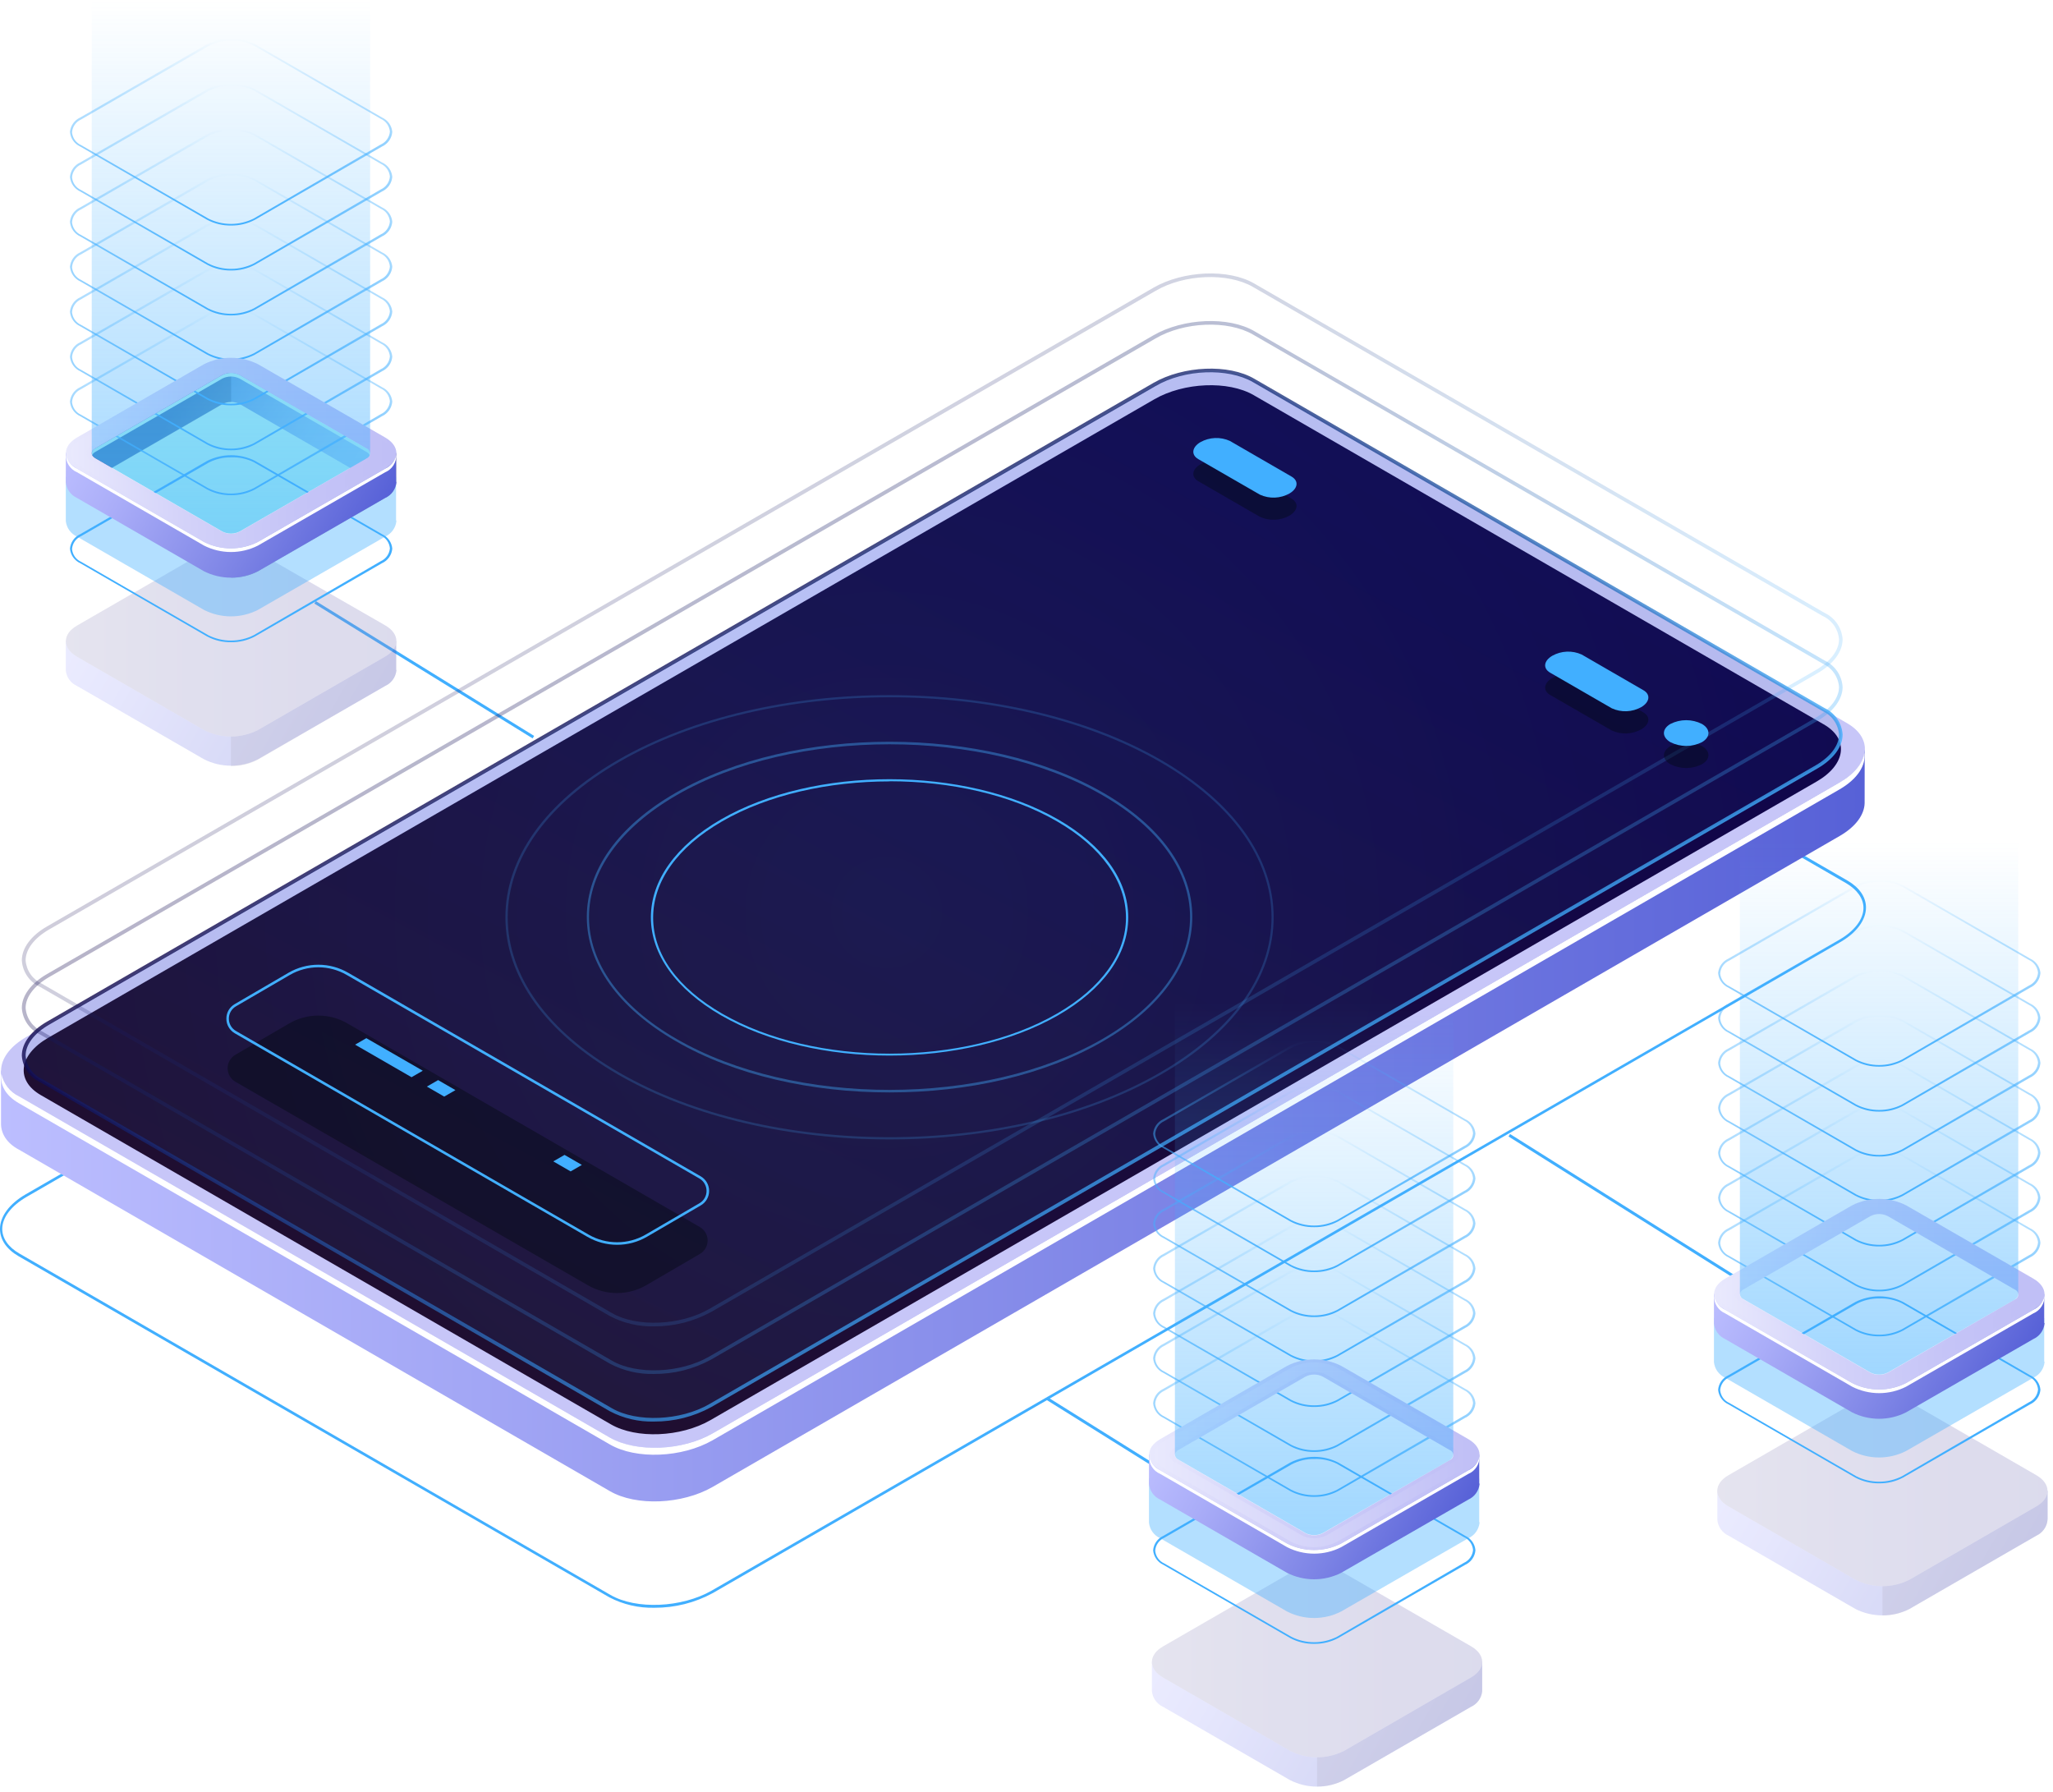 <svg width="354" height="309" viewBox="0 0 354 309" fill="none" xmlns="http://www.w3.org/2000/svg">
<line x1="54.333" y1="103.85" x2="91.972" y2="127.098" stroke="#41AFFF" stroke-width="0.5"/>
<line x1="180.537" y1="241.124" x2="198.25" y2="252.195" stroke="#41AFFF" stroke-width="0.5"/>
<line x1="260.244" y1="195.736" x2="298.991" y2="220.091" stroke="#41AFFF" stroke-width="0.5"/>
<path d="M112.83 277.204C110.137 277.27 107.471 276.653 105.081 275.411L3.166 216.571C1.107 215.365 0 213.726 0 211.889C0 209.73 1.616 207.549 4.428 205.922L198.77 93.734C204.051 90.689 212.055 90.357 216.671 93.003L318.586 151.842C320.623 153.027 321.752 154.665 321.752 156.47C321.752 158.629 320.135 160.81 317.324 162.437L122.937 274.658C119.838 276.348 116.36 277.224 112.83 277.204ZM105.258 274.99C109.686 277.559 117.557 277.204 122.716 274.248L317.091 162.072C319.781 160.522 321.32 158.496 321.32 156.536C321.32 154.898 320.213 153.392 318.364 152.296L216.45 93.435C212.021 90.866 204.15 91.221 198.991 94.165L4.605 206.353C1.926 207.903 0.387 209.929 0.387 211.889C0.387 213.527 1.439 215.033 3.343 216.129L105.258 274.99Z" fill="#41AFFF"/>
<path d="M321.53 129.292L306.895 131.805L216.56 79.652C212.021 77.039 204.106 77.36 198.847 80.383L26.049 180.161L0.177 184.589V193.766C0.177 195.438 1.151 197.087 3.221 198.194L105.169 257.1C109.697 259.724 117.612 259.392 122.882 256.37L317.201 144.148C320.024 142.521 321.475 140.44 321.519 138.469L321.53 129.292Z" fill="url(#paint0_linear_180_1527)"/>
<path d="M105.169 247.868L3.254 189.017C-1.285 186.404 -0.709 181.832 4.516 178.81L198.88 66.589C204.106 63.567 212.021 63.268 216.593 65.858L318.508 124.698C323.035 127.321 322.471 131.882 317.235 134.905L122.882 247.137C117.59 250.148 109.675 250.48 105.169 247.868Z" fill="#C7C6F8"/>
<path d="M317.201 134.905L122.882 247.137C117.645 250.148 109.73 250.458 105.169 247.868L3.254 189.017C2.49 188.647 1.82 188.107 1.298 187.437C0.776 186.767 0.415 185.985 0.243 185.154C-0.034 187.035 0.941 188.884 3.254 190.213L105.169 249.052C109.697 251.676 117.612 251.344 122.882 248.322L317.201 136.1C320.334 134.285 321.785 131.927 321.475 129.757C321.209 131.573 319.77 133.421 317.201 134.905Z" fill="white"/>
<path d="M105.346 245.587L7.062 188.829C2.634 186.294 3.232 181.866 8.291 178.943L199.057 68.836C204.127 65.914 211.788 65.593 216.172 68.128L314.456 124.886C318.884 127.421 318.297 131.838 313.227 134.761L122.461 244.879C117.346 247.801 109.73 248.111 105.346 245.587Z" fill="url(#paint1_linear_180_1527)"/>
<path style="mix-blend-mode:lighten" opacity="0.8" d="M112.774 245.1C110.13 245.168 107.511 244.559 105.169 243.329L6.885 186.559C6.002 186.152 5.245 185.512 4.696 184.709C4.146 183.906 3.824 182.97 3.764 181.998C3.764 179.873 5.347 177.736 8.114 176.142L198.88 66.024C204.028 63.057 211.844 62.703 216.305 65.316L314.589 122.074C315.474 122.484 316.232 123.125 316.783 123.93C317.335 124.734 317.659 125.673 317.722 126.646C317.722 128.772 316.139 130.908 313.371 132.502L122.616 242.62C119.598 244.267 116.212 245.12 112.774 245.1ZM105.512 242.808C109.796 245.288 117.335 244.967 122.295 242.1L313.072 131.96C315.629 130.476 317.102 128.539 317.102 126.646C317.037 125.787 316.743 124.961 316.251 124.254C315.758 123.547 315.085 122.986 314.301 122.627L216.017 65.869C211.722 63.389 204.183 63.655 199.224 66.578L8.446 176.685C5.889 178.168 4.417 180.105 4.417 181.998C4.481 182.857 4.775 183.684 5.268 184.39C5.761 185.097 6.434 185.659 7.218 186.017L105.512 242.808Z" fill="url(#paint2_linear_180_1527)"/>
<path style="mix-blend-mode:lighten" opacity="0.3" d="M112.774 236.894C110.13 236.962 107.511 236.352 105.169 235.122L6.885 178.353C6.002 177.945 5.245 177.306 4.696 176.503C4.146 175.7 3.824 174.763 3.764 173.792C3.764 171.666 5.347 169.53 8.114 167.936L198.88 57.818C204.028 54.851 211.844 54.497 216.305 57.109L314.589 113.868C315.474 114.278 316.232 114.919 316.783 115.723C317.335 116.528 317.659 117.466 317.722 118.44C317.722 120.565 316.139 122.702 313.371 124.296L122.616 234.414C119.598 236.06 116.212 236.913 112.774 236.894ZM105.512 234.602C109.796 237.082 117.335 236.761 122.295 233.894L313.072 123.754C315.629 122.27 317.102 120.333 317.102 118.44C317.037 117.581 316.743 116.755 316.251 116.048C315.758 115.341 315.085 114.779 314.301 114.421L216.017 57.663C211.722 55.183 204.183 55.449 199.224 58.371L8.446 168.478C5.889 169.962 4.417 171.899 4.417 173.792C4.481 174.651 4.775 175.477 5.268 176.184C5.761 176.891 6.434 177.453 7.218 177.811L105.512 234.602Z" fill="url(#paint3_linear_180_1527)"/>
<path style="mix-blend-mode:lighten" opacity="0.2" d="M112.774 228.687C110.13 228.756 107.511 228.146 105.169 226.916L6.885 170.147C6.002 169.739 5.245 169.1 4.696 168.297C4.146 167.494 3.824 166.557 3.764 165.586C3.764 163.46 5.347 161.324 8.114 159.729L198.88 49.611C204.028 46.645 211.844 46.29 216.305 48.903L314.589 105.661C315.474 106.071 316.232 106.712 316.783 107.517C317.335 108.322 317.659 109.26 317.722 110.233C317.722 112.359 316.139 114.495 313.371 116.09L122.616 226.207C119.598 227.854 116.212 228.707 112.774 228.687ZM105.512 226.396C109.796 228.875 117.335 228.554 122.295 225.687L313.072 115.547C315.629 114.064 317.102 112.126 317.102 110.233C317.037 109.374 316.743 108.548 316.251 107.841C315.758 107.135 315.085 106.573 314.301 106.215L216.017 49.457C211.722 46.977 204.183 47.242 199.224 50.165L8.446 160.272C5.889 161.755 4.417 163.693 4.417 165.586C4.481 166.445 4.775 167.271 5.268 167.978C5.761 168.684 6.434 169.246 7.218 169.604L105.512 226.396Z" fill="url(#paint4_linear_180_1527)"/>
<g opacity="0.1">
<path style="mix-blend-mode:lighten" d="M105.346 243.052L7.062 186.294C2.634 183.759 3.232 179.33 8.291 176.408L199.057 66.301C204.127 63.378 211.788 63.057 216.172 65.593L314.456 122.351C318.884 124.886 318.297 129.303 313.227 132.226L122.461 242.343C117.346 245.266 109.73 245.587 105.346 243.052Z" fill="url(#paint5_radial_180_1527)"/>
</g>
<path opacity="0.4" d="M293.467 131.772C292.624 132.198 291.693 132.42 290.749 132.42C289.805 132.42 288.874 132.198 288.031 131.772C286.537 130.908 286.537 129.558 288.031 128.639C288.874 128.213 289.805 127.991 290.749 127.991C291.693 127.991 292.624 128.213 293.467 128.639C294.961 129.502 294.961 130.908 293.467 131.772Z" fill="#00080E"/>
<path opacity="0.4" d="M272.732 116.683L283.359 122.827C284.666 123.58 284.466 124.886 283.005 125.749C282.235 126.178 281.376 126.421 280.495 126.458C279.614 126.494 278.738 126.324 277.935 125.96L267.296 119.827C266.001 119.074 266.189 117.756 267.662 116.893C268.432 116.466 269.292 116.225 270.172 116.189C271.052 116.152 271.928 116.321 272.732 116.683Z" fill="#00080E"/>
<path opacity="0.4" d="M212.066 79.84L222.693 85.973C224 86.726 223.8 88.032 222.339 88.907C221.569 89.334 220.709 89.575 219.829 89.611C218.949 89.648 218.072 89.479 217.269 89.117L206.63 82.973C205.335 82.22 205.523 80.914 206.995 80.051C207.764 79.619 208.624 79.375 209.505 79.338C210.387 79.302 211.264 79.474 212.066 79.84Z" fill="#00080E"/>
<g filter="url(#filter0_d_180_1527)">
<path d="M293.467 127.964C292.624 128.39 291.693 128.612 290.749 128.612C289.805 128.612 288.874 128.39 288.031 127.964C286.537 127.089 286.537 125.694 288.031 124.82C288.874 124.393 289.805 124.171 290.749 124.171C291.693 124.171 292.624 124.393 293.467 124.82C294.961 125.694 294.961 127.089 293.467 127.964Z" fill="#41AFFF"/>
</g>
<g filter="url(#filter1_d_180_1527)">
<path d="M272.732 112.852L283.359 118.996C284.666 119.738 284.466 121.056 283.005 121.919C282.235 122.348 281.376 122.591 280.495 122.627C279.614 122.664 278.738 122.493 277.935 122.129L267.296 115.985C266.001 115.232 266.189 113.926 267.662 113.063C268.431 112.634 269.291 112.391 270.172 112.354C271.052 112.318 271.929 112.488 272.732 112.852Z" fill="#41AFFF"/>
</g>
<g filter="url(#filter2_d_180_1527)">
<path d="M212.066 76.021L222.693 82.165C224 82.918 223.8 84.224 222.339 85.088C221.569 85.517 220.71 85.759 219.829 85.796C218.948 85.832 218.072 85.662 217.269 85.298L206.63 79.165C205.335 78.412 205.523 77.095 206.995 76.231C207.765 75.802 208.625 75.56 209.506 75.523C210.386 75.487 211.263 75.657 212.066 76.021Z" fill="#41AFFF"/>
</g>
<g opacity="0.3">
<path d="M353.07 262.004V257.045L351.698 256.281C351.31 258.617 348.554 260.167 346.251 260.488L330.553 269.665L323.712 272.134L301.847 260.853L302.357 260.565C300.486 259.691 299.478 257.698 298.471 255.871L296.999 256.746L296.124 257.001V262.082C296.182 262.66 296.39 263.212 296.728 263.684C297.066 264.156 297.522 264.531 298.05 264.772L319.937 277.415C321.379 278.141 322.971 278.519 324.586 278.519C326.201 278.519 327.793 278.141 329.236 277.415L351.133 264.772C351.653 264.533 352.103 264.164 352.438 263.701C352.774 263.237 352.984 262.695 353.048 262.126C353.054 262.086 353.054 262.045 353.048 262.004H353.07Z" fill="url(#paint6_linear_180_1527)"/>
<path opacity="0.3" d="M346.25 260.488L330.553 269.665L324.597 271.813V278.522C326.216 278.555 327.816 278.174 329.246 277.415L351.144 264.772C351.664 264.534 352.113 264.165 352.449 263.701C352.785 263.237 352.995 262.695 353.059 262.126C353.064 262.086 353.064 262.045 353.059 262.005V257.045L351.797 256.348H351.664C351.254 258.65 348.531 260.167 346.25 260.488Z" fill="#0F054C"/>
<path d="M319.936 272.367L298.039 259.724C295.47 258.252 295.47 255.838 298.039 254.355L319.936 241.712C321.378 240.986 322.971 240.608 324.586 240.608C326.2 240.608 327.793 240.986 329.235 241.712L351.132 254.355C353.69 255.838 353.69 258.252 351.132 259.724L329.246 272.367C327.804 273.1 326.209 273.482 324.591 273.482C322.973 273.482 321.378 273.1 319.936 272.367Z" fill="url(#paint7_linear_180_1527)"/>
<g opacity="0.3">
<path d="M319.936 272.367L298.039 259.724C295.47 258.252 295.47 255.838 298.039 254.355L319.936 241.712C321.378 240.986 322.971 240.608 324.586 240.608C326.2 240.608 327.793 240.986 329.235 241.712L351.132 254.355C353.69 255.838 353.69 258.252 351.132 259.724L329.246 272.367C327.804 273.1 326.209 273.482 324.591 273.482C322.973 273.482 321.378 273.1 319.936 272.367Z" fill="#0F054C"/>
</g>
</g>
<g opacity="0.3">
<path d="M255.572 291.507V286.548L254.2 285.784C253.812 288.131 251.056 289.67 248.753 289.991L233.055 299.168L226.214 301.637L204.349 290.356L204.859 290.068C202.988 289.194 201.98 287.201 200.973 285.374L199.501 286.26L198.626 286.504V291.596C198.684 292.174 198.892 292.726 199.23 293.198C199.568 293.67 200.024 294.045 200.552 294.286L222.45 306.929C223.89 307.66 225.483 308.041 227.099 308.041C228.715 308.041 230.308 307.66 231.749 306.929L253.646 294.286C254.174 294.045 254.63 293.67 254.968 293.198C255.306 292.726 255.514 292.174 255.572 291.596C255.578 291.552 255.578 291.507 255.572 291.463V291.507Z" fill="url(#paint8_linear_180_1527)"/>
<path opacity="0.3" d="M248.753 289.991L233.056 299.168L227.1 301.316V308.024C228.718 308.058 230.319 307.677 231.749 306.917L253.647 294.275C254.173 294.035 254.628 293.661 254.966 293.192C255.304 292.722 255.513 292.172 255.573 291.596C255.578 291.552 255.578 291.507 255.573 291.463V286.503L254.311 285.806H254.189C253.757 288.153 251.034 289.67 248.753 289.991Z" fill="#0F054C"/>
<path d="M222.45 301.88L200.552 289.238C197.984 287.754 197.984 285.341 200.552 283.869L222.45 271.226C223.89 270.495 225.483 270.114 227.099 270.114C228.715 270.114 230.308 270.495 231.749 271.226L253.646 283.847C256.215 285.319 256.215 287.732 253.646 289.216L231.749 301.88C230.306 302.607 228.714 302.985 227.099 302.985C225.484 302.985 223.892 302.607 222.45 301.88Z" fill="url(#paint9_linear_180_1527)"/>
<g opacity="0.3">
<path d="M222.45 301.88L200.552 289.238C197.984 287.754 197.984 285.341 200.552 283.869L222.45 271.226C223.89 270.495 225.483 270.114 227.099 270.114C228.715 270.114 230.308 270.495 231.749 271.226L253.646 283.847C256.215 285.319 256.215 287.732 253.646 289.216L231.749 301.88C230.306 302.607 228.714 302.985 227.099 302.985C225.484 302.985 223.892 302.607 222.45 301.88Z" fill="#0F054C"/>
</g>
</g>
<g opacity="0.3">
<path d="M68.293 115.509V110.55L66.92 109.786C66.533 112.122 63.776 113.661 61.474 113.982L45.787 123.159L38.934 125.639L17.081 114.358L17.579 114.059C15.708 113.196 14.712 111.192 13.694 109.376L12.221 110.251L11.347 110.494V115.587C11.399 116.165 11.605 116.718 11.944 117.19C12.283 117.661 12.742 118.032 13.273 118.266L35.17 130.908C36.611 131.64 38.204 132.021 39.82 132.021C41.436 132.021 43.029 131.64 44.469 130.908L66.422 118.266C66.943 118.03 67.394 117.663 67.731 117.201C68.069 116.74 68.281 116.199 68.348 115.631V115.509H68.293Z" fill="url(#paint10_linear_180_1527)"/>
<path opacity="0.3" d="M61.473 113.982L45.786 123.159L39.819 125.373V132.082C41.438 132.115 43.039 131.734 44.469 130.975L66.422 118.266C66.942 118.03 67.393 117.663 67.731 117.201C68.068 116.74 68.281 116.199 68.348 115.631V115.509V110.55L67.097 109.852H66.964C66.477 112.155 63.754 113.672 61.473 113.982Z" fill="#0F054C"/>
<path d="M35.17 125.871L13.284 113.229C10.715 111.745 10.715 109.343 13.284 107.86L35.181 95.217C36.622 94.486 38.215 94.105 39.831 94.105C41.446 94.105 43.039 94.486 44.48 95.217L66.422 107.826C68.99 109.31 68.99 111.712 66.422 113.196L44.469 125.871C43.028 126.603 41.435 126.984 39.819 126.984C38.204 126.984 36.611 126.603 35.17 125.871Z" fill="url(#paint11_linear_180_1527)"/>
<g opacity="0.3">
<path d="M35.17 125.871L13.284 113.229C10.715 111.745 10.715 109.343 13.284 107.86L35.181 95.217C36.622 94.486 38.215 94.105 39.831 94.105C41.446 94.105 43.039 94.486 44.48 95.217L66.422 107.826C68.99 109.31 68.99 111.712 66.422 113.196L44.469 125.871C43.028 126.603 41.435 126.984 39.819 126.984C38.204 126.984 36.611 126.603 35.17 125.871Z" fill="#0F054C"/>
</g>
</g>
<path opacity="0.3" d="M61.474 81.567L45.787 90.745L39.853 92.892V99.601C41.472 99.634 43.073 99.253 44.503 98.494L66.423 85.852C66.945 85.614 67.397 85.246 67.734 84.782C68.072 84.319 68.284 83.775 68.349 83.206V83.084V78.124L67.098 77.427H66.965C66.478 79.73 63.755 81.257 61.474 81.567Z" fill="#0F054C"/>
<path d="M17.58 81.645L38.337 69.655C38.799 69.424 39.309 69.303 39.826 69.303C40.343 69.303 40.853 69.424 41.315 69.655L61.696 81.434L61.474 81.567C63.777 81.246 66.533 79.696 66.921 77.361L44.038 64.652L37.396 62.891L31.971 66.08L13.705 76.973C14.713 78.778 15.709 80.77 17.58 81.645Z" fill="url(#paint12_linear_180_1527)"/>
<path opacity="0.3" d="M39.854 63.544L37.418 62.891L31.994 66.08L13.727 76.973C14.746 78.8 15.742 80.792 17.613 81.667L38.37 69.678C38.827 69.436 39.337 69.315 39.854 69.323V63.544Z" fill="#0F054C"/>
<path d="M63.212 77.261L41.314 64.652C40.852 64.42 40.342 64.299 39.825 64.299C39.308 64.299 38.798 64.42 38.336 64.652L16.439 77.294C15.885 77.615 15.708 78.058 15.885 78.468C16.01 78.232 16.203 78.039 16.439 77.914L38.336 65.272C38.798 65.04 39.308 64.919 39.825 64.919C40.342 64.919 40.852 65.04 41.314 65.272L63.212 77.936C63.445 78.061 63.634 78.254 63.754 78.49C63.931 78.025 63.754 77.582 63.212 77.261Z" fill="white"/>
<path opacity="0.4" d="M41.315 64.651C40.852 64.42 40.342 64.299 39.825 64.299C39.309 64.299 38.799 64.42 38.337 64.651L16.439 77.294C15.609 77.77 15.609 78.545 16.439 79.01L38.337 91.663C38.799 91.895 39.309 92.016 39.825 92.016C40.342 92.016 40.852 91.895 41.315 91.663L63.212 79.043C63.389 78.979 63.542 78.861 63.65 78.707C63.759 78.552 63.817 78.368 63.817 78.18C63.817 77.991 63.759 77.807 63.65 77.653C63.542 77.498 63.389 77.381 63.212 77.316L41.315 64.651Z" fill="#42E8E0"/>
<path d="M39.853 110.727C38.416 110.753 36.995 110.414 35.724 109.742L13.827 97.099C13.338 96.874 12.918 96.525 12.609 96.085C12.3 95.646 12.113 95.132 12.066 94.597C12.111 94.063 12.298 93.55 12.608 93.112C12.917 92.674 13.338 92.327 13.827 92.106L35.724 79.464C37.005 78.819 38.419 78.484 39.853 78.484C41.287 78.484 42.701 78.819 43.983 79.464L65.88 92.106C66.37 92.325 66.792 92.672 67.102 93.11C67.411 93.549 67.597 94.062 67.64 94.597C67.596 95.133 67.409 95.647 67.1 96.087C66.79 96.527 66.369 96.876 65.88 97.099L43.949 109.742C42.688 110.408 41.28 110.747 39.853 110.727ZM39.853 78.855C38.485 78.831 37.133 79.155 35.923 79.796L13.993 92.439C13.555 92.631 13.178 92.939 12.901 93.329C12.624 93.718 12.458 94.176 12.421 94.653C12.459 95.129 12.626 95.586 12.902 95.976C13.179 96.365 13.556 96.673 13.993 96.867L35.89 109.509C37.11 110.126 38.458 110.447 39.825 110.447C41.193 110.447 42.541 110.126 43.761 109.509L65.658 96.756C66.094 96.56 66.469 96.252 66.746 95.863C67.022 95.474 67.189 95.017 67.23 94.542C67.191 94.066 67.024 93.609 66.747 93.22C66.471 92.83 66.095 92.522 65.658 92.328L43.761 79.685C42.548 79.088 41.205 78.803 39.853 78.855Z" fill="#41AFFF"/>
<path d="M39.853 85.381C38.416 85.407 36.995 85.068 35.724 84.396L13.827 71.754C13.338 71.529 12.918 71.179 12.609 70.74C12.3 70.3 12.113 69.787 12.066 69.252C12.111 68.717 12.298 68.205 12.608 67.767C12.917 67.329 13.338 66.982 13.827 66.761L35.724 54.118C37.005 53.474 38.419 53.138 39.853 53.138C41.287 53.138 42.701 53.474 43.983 54.118L65.88 66.761C66.37 66.98 66.792 67.327 67.102 67.765C67.411 68.203 67.597 68.717 67.64 69.252C67.596 69.788 67.409 70.302 67.1 70.742C66.79 71.182 66.369 71.531 65.88 71.754L43.949 84.396C42.688 85.063 41.28 85.402 39.853 85.381ZM39.853 53.51C38.485 53.486 37.133 53.81 35.923 54.45L13.993 67.093C13.555 67.286 13.178 67.593 12.901 67.983C12.624 68.373 12.458 68.83 12.421 69.307C12.459 69.783 12.626 70.24 12.902 70.63C13.179 71.02 13.556 71.328 13.993 71.521L35.89 84.164C37.11 84.781 38.458 85.102 39.825 85.102C41.193 85.102 42.541 84.781 43.761 84.164L65.658 71.41C66.094 71.215 66.469 70.907 66.746 70.517C67.022 70.128 67.189 69.672 67.23 69.196C67.191 68.72 67.024 68.264 66.747 67.874C66.471 67.485 66.095 67.177 65.658 66.982L43.761 54.34C42.548 53.743 41.205 53.457 39.853 53.51Z" fill="url(#paint13_linear_180_1527)"/>
<path d="M39.853 77.632C38.416 77.658 36.995 77.319 35.724 76.647L13.827 64.004C13.338 63.78 12.918 63.43 12.609 62.991C12.3 62.551 12.113 62.038 12.066 61.502C12.111 60.968 12.298 60.456 12.608 60.018C12.917 59.58 13.338 59.233 13.827 59.012L35.724 46.369C37.005 45.725 38.419 45.389 39.853 45.389C41.287 45.389 42.701 45.725 43.983 46.369L65.88 59.012C66.37 59.23 66.792 59.577 67.102 60.016C67.411 60.454 67.597 60.968 67.64 61.502C67.596 62.038 67.409 62.553 67.1 62.993C66.79 63.432 66.369 63.782 65.88 64.004L43.949 76.647C42.688 77.314 41.28 77.653 39.853 77.632ZM39.853 45.76C38.485 45.736 37.133 46.06 35.923 46.701L13.993 59.344C13.555 59.536 13.178 59.844 12.901 60.234C12.624 60.624 12.458 61.081 12.421 61.558C12.459 62.034 12.626 62.491 12.902 62.881C13.179 63.27 13.556 63.578 13.993 63.772L35.89 76.414C37.11 77.031 38.458 77.353 39.825 77.353C41.193 77.353 42.541 77.031 43.761 76.414L65.658 63.661C66.094 63.466 66.469 63.157 66.746 62.768C67.022 62.379 67.189 61.923 67.23 61.447C67.191 60.971 67.024 60.515 66.747 60.125C66.471 59.736 66.095 59.428 65.658 59.233L43.761 46.59C42.548 45.993 41.205 45.708 39.853 45.76Z" fill="url(#paint14_linear_180_1527)"/>
<path d="M39.853 69.883C38.416 69.909 36.995 69.57 35.724 68.897L13.827 56.255C13.338 56.03 12.918 55.681 12.609 55.241C12.3 54.802 12.113 54.288 12.066 53.753C12.111 53.219 12.298 52.706 12.608 52.268C12.917 51.83 13.338 51.483 13.827 51.262L35.724 38.62C37.005 37.975 38.419 37.64 39.853 37.64C41.287 37.64 42.701 37.975 43.983 38.62L65.88 51.262C66.37 51.481 66.792 51.828 67.102 52.266C67.411 52.705 67.597 53.218 67.64 53.753C67.596 54.289 67.409 54.803 67.1 55.243C66.79 55.683 66.369 56.032 65.88 56.255L43.949 68.897C42.688 69.564 41.28 69.903 39.853 69.883ZM39.853 38.011C38.485 37.987 37.133 38.311 35.923 38.952L13.993 51.594C13.555 51.787 13.178 52.094 12.901 52.484C12.624 52.874 12.458 53.332 12.421 53.808C12.459 54.285 12.626 54.742 12.902 55.132C13.179 55.521 13.556 55.829 13.993 56.023L35.89 68.665C37.11 69.282 38.458 69.603 39.825 69.603C41.193 69.603 42.541 69.282 43.761 68.665L65.658 55.912C66.094 55.716 66.469 55.408 66.746 55.019C67.022 54.629 67.189 54.173 67.23 53.698C67.191 53.222 67.024 52.765 66.747 52.376C66.471 51.986 66.095 51.678 65.658 51.484L43.761 38.841C42.548 38.244 41.205 37.959 39.853 38.011Z" fill="url(#paint15_linear_180_1527)"/>
<path d="M39.853 62.133C38.416 62.16 36.995 61.821 35.724 61.148L13.827 48.506C13.338 48.281 12.918 47.931 12.609 47.492C12.3 47.053 12.113 46.539 12.066 46.004C12.111 45.469 12.298 44.957 12.608 44.519C12.917 44.081 13.338 43.734 13.827 43.513L35.724 30.87C37.005 30.226 38.419 29.89 39.853 29.89C41.287 29.89 42.701 30.226 43.983 30.87L65.88 43.513C66.37 43.732 66.792 44.079 67.102 44.517C67.411 44.955 67.597 45.469 67.64 46.004C67.596 46.54 67.409 47.054 67.1 47.494C66.79 47.934 66.369 48.283 65.88 48.506L43.949 61.148C42.688 61.815 41.28 62.154 39.853 62.133ZM39.853 30.262C38.485 30.238 37.133 30.562 35.923 31.203L13.993 43.845C13.555 44.038 13.178 44.345 12.901 44.735C12.624 45.125 12.458 45.583 12.421 46.059C12.459 46.535 12.626 46.992 12.902 47.382C13.179 47.772 13.556 48.08 13.993 48.273L35.89 60.916C37.11 61.532 38.458 61.854 39.825 61.854C41.193 61.854 42.541 61.532 43.761 60.916L65.658 48.163C66.094 47.967 66.469 47.659 66.746 47.269C67.022 46.88 67.189 46.424 67.23 45.949C67.191 45.472 67.024 45.016 66.747 44.627C66.471 44.237 66.095 43.929 65.658 43.734L43.761 31.092C42.548 30.495 41.205 30.209 39.853 30.262Z" fill="url(#paint16_linear_180_1527)"/>
<path d="M39.853 54.384C38.416 54.41 36.995 54.071 35.724 53.399L13.827 40.756C13.338 40.532 12.918 40.182 12.609 39.742C12.3 39.303 12.113 38.79 12.066 38.254C12.111 37.72 12.298 37.208 12.608 36.77C12.917 36.332 13.338 35.984 13.827 35.764L35.724 23.121C37.005 22.477 38.419 22.141 39.853 22.141C41.287 22.141 42.701 22.477 43.983 23.121L65.88 35.764C66.37 35.983 66.792 36.329 67.102 36.768C67.411 37.206 67.597 37.719 67.64 38.254C67.596 38.79 67.409 39.305 67.1 39.745C66.79 40.184 66.369 40.534 65.88 40.756L43.949 53.399C42.688 54.066 41.28 54.404 39.853 54.384ZM39.853 22.512C38.485 22.488 37.133 22.812 35.923 23.453L13.993 36.096C13.555 36.288 13.178 36.596 12.901 36.986C12.624 37.376 12.458 37.833 12.421 38.31C12.459 38.786 12.626 39.243 12.902 39.633C13.179 40.023 13.556 40.33 13.993 40.524L35.89 53.166C37.11 53.783 38.458 54.105 39.825 54.105C41.193 54.105 42.541 53.783 43.761 53.166L65.658 40.413C66.094 40.218 66.469 39.909 66.746 39.52C67.022 39.131 67.189 38.675 67.23 38.199C67.191 37.723 67.024 37.267 66.747 36.877C66.471 36.488 66.095 36.179 65.658 35.985L43.761 23.343C42.548 22.745 41.205 22.46 39.853 22.512Z" fill="url(#paint17_linear_180_1527)"/>
<path d="M39.853 46.635C38.416 46.661 36.995 46.322 35.724 45.65L13.827 33.007C13.338 32.782 12.918 32.433 12.609 31.993C12.3 31.554 12.113 31.04 12.066 30.505C12.111 29.971 12.298 29.458 12.608 29.02C12.917 28.582 13.338 28.235 13.827 28.014L35.724 15.372C37.005 14.727 38.419 14.392 39.853 14.392C41.287 14.392 42.701 14.727 43.983 15.372L65.88 28.014C66.37 28.233 66.792 28.58 67.102 29.018C67.411 29.457 67.597 29.97 67.64 30.505C67.596 31.041 67.409 31.555 67.1 31.995C66.79 32.435 66.369 32.784 65.88 33.007L43.949 45.65C42.688 46.316 41.28 46.655 39.853 46.635ZM39.853 14.763C38.485 14.739 37.133 15.063 35.923 15.704L13.993 28.346C13.555 28.539 13.178 28.847 12.901 29.236C12.624 29.626 12.458 30.084 12.421 30.561C12.459 31.037 12.626 31.494 12.902 31.884C13.179 32.273 13.556 32.581 13.993 32.775L35.89 45.417C37.11 46.034 38.458 46.355 39.825 46.355C41.193 46.355 42.541 46.034 43.761 45.417L65.658 32.664C66.094 32.468 66.469 32.16 66.746 31.771C67.022 31.381 67.189 30.925 67.23 30.45C67.191 29.974 67.024 29.517 66.747 29.128C66.471 28.738 66.095 28.43 65.658 28.236L43.761 15.593C42.548 14.996 41.205 14.711 39.853 14.763Z" fill="url(#paint18_linear_180_1527)"/>
<path d="M39.853 38.885C38.416 38.911 36.995 38.572 35.724 37.9L13.827 25.258C13.338 25.033 12.918 24.683 12.609 24.244C12.3 23.804 12.113 23.291 12.066 22.756C12.111 22.221 12.298 21.709 12.608 21.271C12.917 20.833 13.338 20.486 13.827 20.265L35.724 7.622C37.005 6.978 38.419 6.642 39.853 6.642C41.287 6.642 42.701 6.978 43.983 7.622L65.88 20.265C66.37 20.484 66.792 20.831 67.102 21.269C67.411 21.707 67.597 22.221 67.64 22.756C67.596 23.292 67.409 23.806 67.1 24.246C66.79 24.686 66.369 25.035 65.88 25.258L43.949 37.9C42.688 38.567 41.28 38.906 39.853 38.885ZM39.853 7.014C38.485 6.99 37.133 7.314 35.923 7.955L13.993 20.597C13.555 20.79 13.178 21.097 12.901 21.487C12.624 21.877 12.458 22.334 12.421 22.811C12.459 23.287 12.626 23.744 12.902 24.134C13.179 24.524 13.556 24.832 13.993 25.025L35.89 37.668C37.11 38.285 38.458 38.606 39.825 38.606C41.193 38.606 42.541 38.285 43.761 37.668L65.658 24.915C66.094 24.719 66.469 24.411 66.746 24.021C67.022 23.632 67.189 23.176 67.23 22.7C67.191 22.224 67.024 21.768 66.747 21.378C66.471 20.989 66.095 20.681 65.658 20.486L43.761 7.844C42.548 7.247 41.205 6.961 39.853 7.014Z" fill="url(#paint19_linear_180_1527)"/>
<path opacity="0.4" d="M68.293 89.748V82.254L66.92 81.49C66.533 83.826 63.776 85.376 61.474 85.697L45.787 94.863L38.934 97.343L17.081 86.062L17.579 85.774C15.708 84.899 14.712 82.896 13.694 81.08L12.221 81.955L11.347 82.198V89.826C11.405 90.403 11.613 90.956 11.951 91.428C12.289 91.9 12.745 92.275 13.273 92.516L35.17 105.158C36.611 105.89 38.204 106.271 39.82 106.271C41.436 106.271 43.029 105.89 44.469 105.158L66.422 92.516C66.943 92.28 67.394 91.913 67.731 91.451C68.069 90.99 68.281 90.449 68.348 89.881V89.748H68.293Z" fill="#41AFFF"/>
<path d="M68.293 83.084V78.124L66.92 77.361C66.533 79.696 63.776 81.246 61.474 81.567L45.787 90.745L38.934 93.213L17.081 81.933L17.579 81.645C15.708 80.77 14.712 78.778 13.694 76.951L12.221 77.825L11.347 78.08V83.161C11.405 83.739 11.613 84.291 11.951 84.763C12.289 85.235 12.745 85.611 13.273 85.852L35.17 98.494C36.613 99.22 38.205 99.598 39.82 99.598C41.435 99.598 43.027 99.22 44.469 98.494L66.422 85.852C66.944 85.614 67.396 85.246 67.734 84.782C68.071 84.319 68.283 83.775 68.348 83.206V83.084H68.293Z" fill="url(#paint20_linear_180_1527)"/>
<path d="M35.17 93.435L13.284 80.803C10.715 79.331 10.715 76.918 13.284 75.434L35.181 62.792C36.623 62.066 38.216 61.687 39.831 61.687C41.445 61.687 43.038 62.066 44.48 62.792L66.422 75.434C68.99 76.918 68.99 79.331 66.422 80.803L44.469 93.435C43.028 94.166 41.435 94.547 39.819 94.547C38.204 94.547 36.611 94.166 35.17 93.435ZM41.314 64.652C40.852 64.42 40.342 64.299 39.825 64.299C39.308 64.299 38.798 64.42 38.336 64.652L16.439 77.294C15.608 77.77 15.608 78.545 16.439 79.01L38.336 91.663C38.798 91.895 39.308 92.016 39.825 92.016C40.342 92.016 40.852 91.895 41.314 91.663L63.211 79.043C63.389 78.979 63.542 78.861 63.65 78.707C63.758 78.552 63.816 78.368 63.816 78.18C63.816 77.991 63.758 77.807 63.65 77.653C63.542 77.498 63.389 77.381 63.211 77.316L41.314 64.652Z" fill="url(#paint21_linear_180_1527)"/>
<path d="M66.422 80.803L44.469 93.435C43.028 94.166 41.435 94.547 39.819 94.547C38.203 94.547 36.611 94.166 35.17 93.435L13.283 80.803C12.806 80.58 12.387 80.25 12.057 79.84C11.727 79.429 11.495 78.948 11.379 78.434C11.355 79.067 11.524 79.692 11.864 80.227C12.204 80.761 12.7 81.178 13.283 81.423L35.181 94.066C36.622 94.797 38.215 95.178 39.83 95.178C41.446 95.178 43.039 94.797 44.48 94.066L66.422 81.423C67.005 81.178 67.501 80.761 67.841 80.227C68.181 79.692 68.35 79.067 68.326 78.434C68.212 78.949 67.98 79.43 67.65 79.841C67.32 80.252 66.9 80.581 66.422 80.803Z" fill="white"/>
<path d="M35.79 93.092L13.893 80.449C11.679 79.165 11.679 77.128 13.893 75.8L35.79 63.157C37.038 62.52 38.419 62.187 39.82 62.187C41.221 62.187 42.602 62.52 43.85 63.157L65.747 75.8C67.961 77.084 67.961 79.121 65.747 80.449L43.85 93.092C42.602 93.729 41.221 94.061 39.82 94.061C38.419 94.061 37.038 93.729 35.79 93.092ZM41.923 64.308C41.272 63.975 40.551 63.801 39.82 63.801C39.089 63.801 38.368 63.975 37.717 64.308L15.819 76.951C15.564 77.036 15.342 77.2 15.185 77.418C15.027 77.637 14.943 77.899 14.943 78.169C14.943 78.438 15.027 78.7 15.185 78.919C15.342 79.137 15.564 79.301 15.819 79.386L37.717 92.029C38.371 92.356 39.093 92.527 39.825 92.527C40.558 92.527 41.28 92.356 41.934 92.029L63.832 79.386C64.087 79.301 64.309 79.137 64.466 78.919C64.624 78.7 64.708 78.438 64.708 78.169C64.708 77.899 64.624 77.637 64.466 77.418C64.309 77.2 64.087 77.036 63.832 76.951L41.923 64.308Z" fill="url(#paint22_linear_180_1527)"/>
<path style="mix-blend-mode:lighten" opacity="0.5" d="M63.821 78.102V0H15.819V78.102C15.832 78.291 15.897 78.472 16.006 78.626C16.116 78.781 16.266 78.902 16.439 78.977L38.337 91.63C38.799 91.862 39.309 91.983 39.826 91.983C40.343 91.983 40.852 91.862 41.315 91.63L63.212 79.043C63.388 78.955 63.537 78.821 63.644 78.655C63.751 78.49 63.812 78.299 63.821 78.102Z" fill="url(#paint23_linear_180_1527)"/>
<path d="M226.623 283.426C225.185 283.452 223.764 283.113 222.493 282.441L200.596 269.798C200.108 269.573 199.688 269.224 199.379 268.784C199.07 268.345 198.882 267.831 198.836 267.296C198.881 266.762 199.068 266.249 199.377 265.811C199.687 265.374 200.108 265.026 200.596 264.805L222.493 252.163C223.775 251.518 225.189 251.183 226.623 251.183C228.057 251.183 229.471 251.518 230.752 252.163L252.649 264.805C253.139 265.024 253.561 265.371 253.871 265.809C254.181 266.248 254.367 266.761 254.41 267.296C254.365 267.832 254.179 268.346 253.869 268.786C253.56 269.226 253.139 269.575 252.649 269.798L230.719 282.441C229.458 283.107 228.049 283.446 226.623 283.426ZM226.623 251.554C225.254 251.53 223.902 251.854 222.693 252.495L200.762 265.137C200.325 265.33 199.947 265.638 199.67 266.027C199.394 266.417 199.228 266.875 199.19 267.352C199.229 267.828 199.395 268.285 199.672 268.675C199.949 269.064 200.325 269.372 200.762 269.566L222.66 282.208C223.88 282.825 225.228 283.146 226.595 283.146C227.962 283.146 229.31 282.825 230.531 282.208L252.428 269.455C252.864 269.259 253.239 268.951 253.515 268.562C253.792 268.173 253.959 267.716 254 267.241C253.96 266.765 253.793 266.308 253.517 265.919C253.24 265.529 252.864 265.221 252.428 265.027L230.531 252.384C229.317 251.787 227.974 251.502 226.623 251.554Z" fill="#41AFFF"/>
<path d="M226.623 258.08C225.185 258.106 223.764 257.767 222.493 257.095L200.596 244.453C200.108 244.228 199.688 243.878 199.379 243.439C199.07 242.999 198.882 242.486 198.836 241.951C198.881 241.416 199.068 240.904 199.377 240.466C199.687 240.028 200.108 239.681 200.596 239.46L222.493 226.817C223.775 226.173 225.189 225.837 226.623 225.837C228.057 225.837 229.471 226.173 230.752 226.817L252.649 239.46C253.139 239.679 253.561 240.026 253.871 240.464C254.181 240.902 254.367 241.416 254.41 241.951C254.365 242.487 254.179 243.001 253.869 243.441C253.56 243.881 253.139 244.23 252.649 244.453L230.719 257.095C229.458 257.762 228.049 258.101 226.623 258.08ZM226.623 226.209C225.254 226.185 223.902 226.509 222.693 227.149L200.762 239.792C200.325 239.985 199.947 240.292 199.67 240.682C199.394 241.072 199.228 241.529 199.19 242.006C199.229 242.482 199.395 242.939 199.672 243.329C199.949 243.719 200.325 244.027 200.762 244.22L222.66 256.863C223.88 257.479 225.228 257.801 226.595 257.801C227.962 257.801 229.31 257.479 230.531 256.863L252.428 244.109C252.864 243.914 253.239 243.606 253.515 243.216C253.792 242.827 253.959 242.371 254 241.895C253.96 241.419 253.793 240.963 253.517 240.573C253.24 240.184 252.864 239.876 252.428 239.681L230.531 227.039C229.317 226.442 227.974 226.156 226.623 226.209Z" fill="url(#paint24_linear_180_1527)"/>
<path d="M226.623 250.331C225.185 250.357 223.764 250.018 222.493 249.346L200.596 236.703C200.108 236.479 199.688 236.129 199.379 235.69C199.07 235.25 198.882 234.737 198.836 234.201C198.881 233.667 199.068 233.155 199.377 232.717C199.687 232.279 200.108 231.931 200.596 231.711L222.493 219.068C223.775 218.424 225.189 218.088 226.623 218.088C228.057 218.088 229.471 218.424 230.752 219.068L252.649 231.711C253.139 231.93 253.561 232.276 253.871 232.715C254.181 233.153 254.367 233.666 254.41 234.201C254.365 234.737 254.179 235.252 253.869 235.692C253.56 236.131 253.139 236.481 252.649 236.703L230.719 249.346C229.458 250.013 228.049 250.351 226.623 250.331ZM226.623 218.459C225.254 218.436 223.902 218.759 222.693 219.4L200.762 232.043C200.325 232.235 199.947 232.543 199.67 232.933C199.394 233.323 199.228 233.78 199.19 234.257C199.229 234.733 199.395 235.19 199.672 235.58C199.949 235.969 200.325 236.277 200.762 236.471L222.66 249.113C223.88 249.73 225.228 250.052 226.595 250.052C227.962 250.052 229.31 249.73 230.531 249.113L252.428 236.36C252.864 236.165 253.239 235.856 253.515 235.467C253.792 235.078 253.959 234.622 254 234.146C253.96 233.67 253.793 233.214 253.517 232.824C253.24 232.435 252.864 232.127 252.428 231.932L230.531 219.29C229.317 218.692 227.974 218.407 226.623 218.459Z" fill="url(#paint25_linear_180_1527)"/>
<path d="M226.623 242.582C225.185 242.608 223.764 242.269 222.493 241.597L200.596 228.954C200.108 228.729 199.688 228.38 199.379 227.94C199.07 227.501 198.882 226.987 198.836 226.452C198.881 225.918 199.068 225.405 199.377 224.967C199.687 224.53 200.108 224.182 200.596 223.961L222.493 211.319C223.775 210.674 225.189 210.339 226.623 210.339C228.057 210.339 229.471 210.674 230.752 211.319L252.649 223.961C253.139 224.18 253.561 224.527 253.871 224.965C254.181 225.404 254.367 225.917 254.41 226.452C254.365 226.988 254.179 227.502 253.869 227.942C253.56 228.382 253.139 228.731 252.649 228.954L230.719 241.597C229.458 242.263 228.049 242.602 226.623 242.582ZM226.623 210.71C225.254 210.686 223.902 211.01 222.693 211.651L200.762 224.293C200.325 224.486 199.947 224.794 199.67 225.183C199.394 225.573 199.228 226.031 199.19 226.508C199.229 226.984 199.395 227.441 199.672 227.831C199.949 228.22 200.325 228.528 200.762 228.722L222.66 241.364C223.88 241.981 225.228 242.302 226.595 242.302C227.962 242.302 229.31 241.981 230.531 241.364L252.428 228.611C252.864 228.415 253.239 228.107 253.515 227.718C253.792 227.329 253.959 226.872 254 226.397C253.96 225.921 253.793 225.464 253.517 225.075C253.24 224.685 252.864 224.377 252.428 224.183L230.531 211.54C229.317 210.943 227.974 210.658 226.623 210.71Z" fill="url(#paint26_linear_180_1527)"/>
<path d="M226.623 234.833C225.185 234.859 223.764 234.52 222.493 233.847L200.596 221.205C200.108 220.98 199.688 220.63 199.379 220.191C199.07 219.752 198.882 219.238 198.836 218.703C198.881 218.169 199.068 217.656 199.377 217.218C199.687 216.78 200.108 216.433 200.596 216.212L222.493 203.57C223.775 202.925 225.189 202.589 226.623 202.589C228.057 202.589 229.471 202.925 230.752 203.57L252.649 216.212C253.139 216.431 253.561 216.778 253.871 217.216C254.181 217.654 254.367 218.168 254.41 218.703C254.365 219.239 254.179 219.753 253.869 220.193C253.56 220.633 253.139 220.982 252.649 221.205L230.719 233.847C229.458 234.514 228.049 234.853 226.623 234.833ZM226.623 202.961C225.254 202.937 223.902 203.261 222.693 203.902L200.762 216.544C200.325 216.737 199.947 217.044 199.67 217.434C199.394 217.824 199.228 218.282 199.19 218.758C199.229 219.235 199.395 219.692 199.672 220.081C199.949 220.471 200.325 220.779 200.762 220.972L222.66 233.615C223.88 234.232 225.228 234.553 226.595 234.553C227.962 234.553 229.31 234.232 230.531 233.615L252.428 220.862C252.864 220.666 253.239 220.358 253.515 219.969C253.792 219.579 253.959 219.123 254 218.648C253.96 218.172 253.793 217.715 253.517 217.326C253.24 216.936 252.864 216.628 252.428 216.433L230.531 203.791C229.317 203.194 227.974 202.908 226.623 202.961Z" fill="url(#paint27_linear_180_1527)"/>
<path d="M226.623 227.083C225.185 227.109 223.764 226.77 222.493 226.098L200.596 213.455C200.108 213.231 199.688 212.881 199.379 212.442C199.07 212.002 198.882 211.489 198.836 210.954C198.881 210.419 199.068 209.907 199.377 209.469C199.687 209.031 200.108 208.684 200.596 208.463L222.493 195.82C223.775 195.176 225.189 194.84 226.623 194.84C228.057 194.84 229.471 195.176 230.752 195.82L252.649 208.463C253.139 208.682 253.561 209.028 253.871 209.467C254.181 209.905 254.367 210.419 254.41 210.954C254.365 211.489 254.179 212.004 253.869 212.444C253.56 212.883 253.139 213.233 252.649 213.455L230.719 226.098C229.458 226.765 228.049 227.104 226.623 227.083ZM226.623 195.211C225.254 195.188 223.902 195.511 222.693 196.152L200.762 208.795C200.325 208.987 199.947 209.295 199.67 209.685C199.394 210.075 199.228 210.532 199.19 211.009C199.229 211.485 199.395 211.942 199.672 212.332C199.949 212.722 200.325 213.029 200.762 213.223L222.66 225.865C223.88 226.482 225.228 226.804 226.595 226.804C227.962 226.804 229.31 226.482 230.531 225.865L252.428 213.112C252.864 212.917 253.239 212.608 253.515 212.219C253.792 211.83 253.959 211.374 254 210.898C253.96 210.422 253.793 209.966 253.517 209.576C253.24 209.187 252.864 208.879 252.428 208.684L230.531 196.042C229.317 195.444 227.974 195.159 226.623 195.211Z" fill="url(#paint28_linear_180_1527)"/>
<path d="M226.623 219.334C225.185 219.36 223.764 219.021 222.493 218.349L200.596 205.706C200.108 205.482 199.688 205.132 199.379 204.692C199.07 204.253 198.882 203.74 198.836 203.204C198.881 202.67 199.068 202.157 199.377 201.719C199.687 201.282 200.108 200.934 200.596 200.713L222.493 188.071C223.775 187.426 225.189 187.091 226.623 187.091C228.057 187.091 229.471 187.426 230.752 188.071L252.649 200.713C253.139 200.932 253.561 201.279 253.871 201.717C254.181 202.156 254.367 202.669 254.41 203.204C254.365 203.74 254.179 204.255 253.869 204.694C253.56 205.134 253.139 205.483 252.649 205.706L230.719 218.349C229.458 219.015 228.049 219.354 226.623 219.334ZM226.623 187.462C225.254 187.438 223.902 187.762 222.693 188.403L200.762 201.046C200.325 201.238 199.947 201.546 199.67 201.936C199.394 202.325 199.228 202.783 199.19 203.26C199.229 203.736 199.395 204.193 199.672 204.583C199.949 204.972 200.325 205.28 200.762 205.474L222.66 218.116C223.88 218.733 225.228 219.054 226.595 219.054C227.962 219.054 229.31 218.733 230.531 218.116L252.428 205.363C252.864 205.167 253.239 204.859 253.515 204.47C253.792 204.081 253.959 203.625 254 203.149C253.96 202.673 253.793 202.216 253.517 201.827C253.24 201.437 252.864 201.129 252.428 200.935L230.531 188.292C229.317 187.695 227.974 187.41 226.623 187.462Z" fill="url(#paint29_linear_180_1527)"/>
<path d="M226.623 211.585C225.185 211.611 223.764 211.272 222.493 210.599L200.596 197.957C200.108 197.732 199.688 197.382 199.379 196.943C199.07 196.504 198.882 195.99 198.836 195.455C198.881 194.921 199.068 194.408 199.377 193.97C199.687 193.532 200.108 193.185 200.596 192.964L222.493 180.322C223.775 179.677 225.189 179.341 226.623 179.341C228.057 179.341 229.471 179.677 230.752 180.322L252.649 192.964C253.139 193.183 253.561 193.53 253.871 193.968C254.181 194.406 254.367 194.92 254.41 195.455C254.365 195.991 254.179 196.505 253.869 196.945C253.56 197.385 253.139 197.734 252.649 197.957L230.719 210.599C229.458 211.266 228.049 211.605 226.623 211.585ZM226.623 179.713C225.254 179.689 223.902 180.013 222.693 180.654L200.762 193.296C200.325 193.489 199.947 193.796 199.67 194.186C199.394 194.576 199.228 195.034 199.19 195.51C199.229 195.987 199.395 196.444 199.672 196.833C199.949 197.223 200.325 197.531 200.762 197.724L222.66 210.367C223.88 210.984 225.228 211.305 226.595 211.305C227.962 211.305 229.31 210.984 230.531 210.367L252.428 197.614C252.864 197.418 253.239 197.11 253.515 196.72C253.792 196.331 253.959 195.875 254 195.4C253.96 194.924 253.793 194.467 253.517 194.078C253.24 193.688 252.864 193.38 252.428 193.185L230.531 180.543C229.317 179.946 227.974 179.66 226.623 179.713Z" fill="url(#paint30_linear_180_1527)"/>
<path opacity="0.4" d="M255.063 262.447V254.953L253.69 254.189C253.302 256.525 250.546 258.075 248.243 258.396L232.556 267.562L225.704 270.042L203.851 258.761L204.349 258.473C202.478 257.599 201.482 255.595 200.463 253.779L198.991 254.654L198.116 254.897V262.525C198.174 263.102 198.382 263.655 198.72 264.127C199.058 264.599 199.514 264.974 200.042 265.215L221.94 277.857C223.381 278.589 224.974 278.97 226.589 278.97C228.205 278.97 229.798 278.589 231.239 277.857L253.192 265.215C253.712 264.979 254.163 264.612 254.501 264.151C254.838 263.689 255.051 263.148 255.118 262.58V262.447H255.063Z" fill="#41AFFF"/>
<path d="M255.063 255.783V250.823L253.69 250.06C253.302 252.395 250.546 253.945 248.243 254.266L232.556 263.444L225.704 265.912L203.851 254.632L204.349 254.344C202.478 253.469 201.482 251.477 200.463 249.65L198.991 250.524L198.116 250.779V255.86C198.174 256.438 198.382 256.99 198.72 257.462C199.058 257.934 199.514 258.31 200.042 258.551L221.94 271.193C223.382 271.919 224.975 272.297 226.589 272.297C228.204 272.297 229.797 271.919 231.239 271.193L253.192 258.551C253.714 258.313 254.166 257.945 254.503 257.481C254.841 257.018 255.053 256.475 255.118 255.905V255.783H255.063Z" fill="url(#paint31_linear_180_1527)"/>
<path d="M221.94 266.134L200.053 253.502C197.485 252.03 197.485 249.617 200.053 248.133L221.951 235.491C223.393 234.765 224.985 234.386 226.6 234.386C228.215 234.386 229.807 234.765 231.25 235.491L253.191 248.133C255.76 249.617 255.76 252.03 253.191 253.502L231.239 266.134C229.798 266.865 228.205 267.246 226.589 267.246C224.973 267.246 223.38 266.865 221.94 266.134ZM228.084 237.351C227.621 237.119 227.112 236.998 226.595 236.998C226.078 236.998 225.568 237.119 225.106 237.351L203.208 249.993C202.378 250.469 202.378 251.244 203.208 251.709L225.106 264.363C225.568 264.594 226.078 264.715 226.595 264.715C227.112 264.715 227.621 264.594 228.084 264.363L249.981 251.742C250.158 251.678 250.311 251.56 250.42 251.406C250.528 251.251 250.586 251.067 250.586 250.879C250.586 250.69 250.528 250.506 250.42 250.352C250.311 250.197 250.158 250.08 249.981 250.015L228.084 237.351Z" fill="url(#paint32_linear_180_1527)"/>
<path d="M253.191 253.502L231.238 266.134C229.798 266.865 228.205 267.246 226.589 267.246C224.973 267.246 223.38 266.865 221.939 266.134L200.053 253.502C199.576 253.279 199.156 252.949 198.826 252.539C198.496 252.128 198.265 251.647 198.149 251.133C198.124 251.766 198.293 252.391 198.634 252.926C198.974 253.46 199.469 253.877 200.053 254.122L221.95 266.765C223.391 267.496 224.984 267.877 226.6 267.877C228.216 267.877 229.809 267.496 231.249 266.765L253.191 254.122C253.775 253.877 254.27 253.46 254.61 252.926C254.951 252.391 255.12 251.766 255.095 251.133C254.981 251.648 254.75 252.129 254.42 252.54C254.089 252.951 253.669 253.28 253.191 253.502Z" fill="white"/>
<path d="M222.56 265.791L200.663 253.148C198.448 251.864 198.448 249.827 200.663 248.499L222.56 235.856C223.808 235.219 225.188 234.886 226.59 234.886C227.991 234.886 229.372 235.219 230.619 235.856L252.517 248.499C254.731 249.783 254.731 251.82 252.517 253.148L230.619 265.791C229.372 266.428 227.991 266.761 226.59 266.761C225.188 266.761 223.808 266.428 222.56 265.791ZM228.693 237.008C228.042 236.674 227.321 236.501 226.59 236.501C225.858 236.501 225.137 236.674 224.486 237.008L202.589 249.65C202.333 249.735 202.111 249.899 201.954 250.118C201.797 250.336 201.712 250.598 201.712 250.868C201.712 251.137 201.797 251.399 201.954 251.618C202.111 251.836 202.333 252 202.589 252.085L224.486 264.728C225.141 265.055 225.863 265.226 226.595 265.226C227.327 265.226 228.049 265.055 228.704 264.728L250.601 252.085C250.857 252 251.079 251.836 251.236 251.618C251.393 251.399 251.478 251.137 251.478 250.868C251.478 250.598 251.393 250.336 251.236 250.118C251.079 249.899 250.857 249.735 250.601 249.65L228.693 237.008Z" fill="url(#paint33_linear_180_1527)"/>
<path style="mix-blend-mode:lighten" opacity="0.5" d="M250.59 250.801V172.699H202.589V250.801C202.602 250.99 202.667 251.171 202.776 251.326C202.885 251.48 203.035 251.601 203.209 251.676L225.106 264.329C225.568 264.561 226.078 264.682 226.595 264.682C227.112 264.682 227.622 264.561 228.084 264.329L249.981 251.742C250.158 251.654 250.307 251.52 250.414 251.354C250.521 251.189 250.582 250.998 250.59 250.801Z" fill="url(#paint34_linear_180_1527)"/>
<path d="M324.044 255.75C322.606 255.776 321.185 255.437 319.914 254.764L298.017 242.122C297.529 241.897 297.109 241.548 296.8 241.108C296.491 240.669 296.303 240.155 296.257 239.62C296.302 239.086 296.489 238.573 296.798 238.135C297.108 237.697 297.528 237.35 298.017 237.129L319.914 224.487C321.195 223.842 322.61 223.507 324.044 223.507C325.478 223.507 326.892 223.842 328.173 224.487L350.07 237.129C350.56 237.348 350.982 237.695 351.292 238.133C351.602 238.572 351.788 239.085 351.83 239.62C351.786 240.156 351.6 240.67 351.29 241.11C350.981 241.55 350.56 241.899 350.07 242.122L328.14 254.764C326.879 255.431 325.47 255.77 324.044 255.75ZM324.044 223.878C322.675 223.854 321.323 224.178 320.114 224.819L298.183 237.461C297.745 237.654 297.368 237.961 297.091 238.351C296.815 238.741 296.649 239.199 296.611 239.675C296.65 240.152 296.816 240.609 297.093 240.998C297.37 241.388 297.746 241.696 298.183 241.89L320.08 254.532C321.301 255.149 322.649 255.47 324.016 255.47C325.383 255.47 326.731 255.149 327.952 254.532L349.849 241.779C350.284 241.583 350.66 241.275 350.936 240.886C351.213 240.496 351.38 240.04 351.421 239.565C351.381 239.089 351.214 238.632 350.938 238.243C350.661 237.853 350.285 237.545 349.849 237.351L327.952 224.708C326.738 224.111 325.395 223.826 324.044 223.878Z" fill="#41AFFF"/>
<path d="M324.044 230.404C322.606 230.43 321.185 230.091 319.914 229.419L298.017 216.777C297.529 216.552 297.109 216.202 296.8 215.763C296.491 215.323 296.303 214.81 296.257 214.275C296.302 213.74 296.489 213.228 296.798 212.79C297.108 212.352 297.528 212.005 298.017 211.784L319.914 199.141C321.195 198.497 322.61 198.161 324.044 198.161C325.478 198.161 326.892 198.497 328.173 199.141L350.07 211.784C350.56 212.003 350.982 212.35 351.292 212.788C351.602 213.226 351.788 213.74 351.83 214.275C351.786 214.811 351.6 215.325 351.29 215.765C350.981 216.205 350.56 216.554 350.07 216.777L328.14 229.419C326.879 230.086 325.47 230.425 324.044 230.404ZM324.044 198.532C322.675 198.509 321.323 198.832 320.114 199.473L298.183 212.116C297.745 212.309 297.368 212.616 297.091 213.006C296.815 213.396 296.649 213.853 296.611 214.33C296.65 214.806 296.816 215.263 297.093 215.653C297.37 216.043 297.746 216.351 298.183 216.544L320.08 229.187C321.301 229.803 322.649 230.125 324.016 230.125C325.383 230.125 326.731 229.803 327.952 229.187L349.849 216.433C350.284 216.238 350.66 215.93 350.936 215.54C351.213 215.151 351.38 214.695 351.421 214.219C351.381 213.743 351.214 213.287 350.938 212.897C350.661 212.508 350.285 212.2 349.849 212.005L327.952 199.363C326.738 198.766 325.395 198.48 324.044 198.532Z" fill="url(#paint35_linear_180_1527)"/>
<path d="M324.044 222.655C322.606 222.681 321.185 222.342 319.914 221.67L298.017 209.027C297.529 208.803 297.109 208.453 296.8 208.013C296.491 207.574 296.303 207.061 296.257 206.525C296.302 205.991 296.489 205.478 296.798 205.041C297.108 204.603 297.528 204.255 298.017 204.035L319.914 191.392C321.195 190.748 322.61 190.412 324.044 190.412C325.478 190.412 326.892 190.748 328.173 191.392L350.07 204.035C350.56 204.253 350.982 204.6 351.292 205.039C351.602 205.477 351.788 205.99 351.83 206.525C351.786 207.061 351.6 207.576 351.29 208.015C350.981 208.455 350.56 208.805 350.07 209.027L328.14 221.67C326.879 222.337 325.47 222.675 324.044 222.655ZM324.044 190.783C322.675 190.759 321.323 191.083 320.114 191.724L298.183 204.367C297.745 204.559 297.368 204.867 297.091 205.257C296.815 205.646 296.649 206.104 296.611 206.581C296.65 207.057 296.816 207.514 297.093 207.904C297.37 208.293 297.746 208.601 298.183 208.795L320.08 221.437C321.301 222.054 322.649 222.375 324.016 222.375C325.383 222.375 326.731 222.054 327.952 221.437L349.849 208.684C350.284 208.489 350.66 208.18 350.936 207.791C351.213 207.402 351.38 206.946 351.421 206.47C351.381 205.994 351.214 205.537 350.938 205.148C350.661 204.759 350.285 204.45 349.849 204.256L327.952 191.613C326.738 191.016 325.395 190.731 324.044 190.783Z" fill="url(#paint36_linear_180_1527)"/>
<path d="M324.044 214.906C322.606 214.932 321.185 214.593 319.914 213.92L298.017 201.278C297.529 201.053 297.109 200.704 296.8 200.264C296.491 199.825 296.303 199.311 296.257 198.776C296.302 198.242 296.489 197.729 296.798 197.291C297.108 196.853 297.528 196.506 298.017 196.285L319.914 183.643C321.195 182.998 322.61 182.663 324.044 182.663C325.478 182.663 326.892 182.998 328.173 183.643L350.07 196.285C350.56 196.504 350.982 196.851 351.292 197.289C351.602 197.727 351.788 198.241 351.83 198.776C351.786 199.312 351.6 199.826 351.29 200.266C350.981 200.706 350.56 201.055 350.07 201.278L328.14 213.92C326.879 214.587 325.47 214.926 324.044 214.906ZM324.044 183.034C322.675 183.01 321.323 183.334 320.114 183.975L298.183 196.617C297.745 196.81 297.368 197.117 297.091 197.507C296.815 197.897 296.649 198.355 296.611 198.831C296.65 199.308 296.816 199.765 297.093 200.154C297.37 200.544 297.746 200.852 298.183 201.045L320.08 213.688C321.301 214.305 322.649 214.626 324.016 214.626C325.383 214.626 326.731 214.305 327.952 213.688L349.849 200.935C350.284 200.739 350.66 200.431 350.936 200.042C351.213 199.652 351.38 199.196 351.421 198.721C351.381 198.245 351.214 197.788 350.938 197.399C350.661 197.009 350.285 196.701 349.849 196.507L327.952 183.864C326.738 183.267 325.395 182.982 324.044 183.034Z" fill="url(#paint37_linear_180_1527)"/>
<path d="M324.044 207.156C322.606 207.182 321.185 206.843 319.914 206.171L298.017 193.529C297.529 193.304 297.109 192.954 296.8 192.515C296.491 192.075 296.303 191.562 296.257 191.027C296.302 190.492 296.489 189.98 296.798 189.542C297.108 189.104 297.528 188.757 298.017 188.536L319.914 175.893C321.195 175.249 322.61 174.913 324.044 174.913C325.478 174.913 326.892 175.249 328.173 175.893L350.07 188.536C350.56 188.755 350.982 189.102 351.292 189.54C351.602 189.978 351.788 190.492 351.83 191.027C351.786 191.563 351.6 192.077 351.29 192.517C350.981 192.957 350.56 193.306 350.07 193.529L328.14 206.171C326.879 206.838 325.47 207.177 324.044 207.156ZM324.044 175.285C322.675 175.261 321.323 175.585 320.114 176.226L298.183 188.868C297.745 189.061 297.368 189.368 297.091 189.758C296.815 190.148 296.649 190.605 296.611 191.082C296.65 191.558 296.816 192.015 297.093 192.405C297.37 192.795 297.746 193.103 298.183 193.296L320.08 205.939C321.301 206.555 322.649 206.877 324.016 206.877C325.383 206.877 326.731 206.555 327.952 205.939L349.849 193.185C350.284 192.99 350.66 192.682 350.936 192.292C351.213 191.903 351.38 191.447 351.421 190.971C351.381 190.495 351.214 190.039 350.938 189.649C350.661 189.26 350.285 188.952 349.849 188.757L327.952 176.115C326.738 175.518 325.395 175.232 324.044 175.285Z" fill="url(#paint38_linear_180_1527)"/>
<path d="M324.044 199.407C322.606 199.433 321.185 199.094 319.914 198.422L298.017 185.779C297.529 185.555 297.109 185.205 296.8 184.765C296.491 184.326 296.303 183.813 296.257 183.277C296.302 182.743 296.489 182.231 296.798 181.793C297.108 181.355 297.528 181.007 298.017 180.787L319.914 168.144C321.195 167.5 322.61 167.164 324.044 167.164C325.478 167.164 326.892 167.5 328.173 168.144L350.07 180.787C350.56 181.005 350.982 181.352 351.292 181.791C351.602 182.229 351.788 182.742 351.83 183.277C351.786 183.813 351.6 184.328 351.29 184.768C350.981 185.207 350.56 185.557 350.07 185.779L328.14 198.422C326.879 199.089 325.47 199.427 324.044 199.407ZM324.044 167.535C322.675 167.511 321.323 167.835 320.114 168.476L298.183 181.119C297.745 181.311 297.368 181.619 297.091 182.009C296.815 182.399 296.649 182.856 296.611 183.333C296.65 183.809 296.816 184.266 297.093 184.656C297.37 185.045 297.746 185.353 298.183 185.547L320.08 198.189C321.301 198.806 322.649 199.127 324.016 199.127C325.383 199.127 326.731 198.806 327.952 198.189L349.849 185.436C350.284 185.241 350.66 184.932 350.936 184.543C351.213 184.154 351.38 183.698 351.421 183.222C351.381 182.746 351.214 182.29 350.938 181.9C350.661 181.511 350.285 181.202 349.849 181.008L327.952 168.365C326.738 167.768 325.395 167.483 324.044 167.535Z" fill="url(#paint39_linear_180_1527)"/>
<path d="M324.044 191.658C322.606 191.684 321.185 191.345 319.914 190.672L298.017 178.03C297.529 177.805 297.109 177.456 296.8 177.016C296.491 176.577 296.303 176.063 296.257 175.528C296.302 174.994 296.489 174.481 296.798 174.043C297.108 173.605 297.528 173.258 298.017 173.037L319.914 160.395C321.195 159.75 322.61 159.415 324.044 159.415C325.478 159.415 326.892 159.75 328.173 160.395L350.07 173.037C350.56 173.256 350.982 173.603 351.292 174.041C351.602 174.48 351.788 174.993 351.83 175.528C351.786 176.064 351.6 176.578 351.29 177.018C350.981 177.458 350.56 177.807 350.07 178.03L328.14 190.672C326.879 191.339 325.47 191.678 324.044 191.658ZM324.044 159.786C322.675 159.762 321.323 160.086 320.114 160.727L298.183 173.369C297.745 173.562 297.368 173.869 297.091 174.259C296.815 174.649 296.649 175.107 296.611 175.583C296.65 176.06 296.816 176.517 297.093 176.906C297.37 177.296 297.746 177.604 298.183 177.798L320.08 190.44C321.301 191.057 322.649 191.378 324.016 191.378C325.383 191.378 326.731 191.057 327.952 190.44L349.849 177.687C350.284 177.491 350.66 177.183 350.936 176.794C351.213 176.404 351.38 175.948 351.421 175.473C351.381 174.997 351.214 174.54 350.938 174.151C350.661 173.761 350.285 173.453 349.849 173.259L327.952 160.616C326.738 160.019 325.395 159.734 324.044 159.786Z" fill="url(#paint40_linear_180_1527)"/>
<path d="M324.044 183.908C322.606 183.934 321.185 183.595 319.914 182.923L298.017 170.281C297.529 170.056 297.109 169.706 296.8 169.267C296.491 168.827 296.303 168.314 296.257 167.779C296.302 167.244 296.489 166.732 296.798 166.294C297.108 165.856 297.528 165.509 298.017 165.288L319.914 152.645C321.195 152.001 322.61 151.665 324.044 151.665C325.478 151.665 326.892 152.001 328.173 152.645L350.07 165.288C350.56 165.507 350.982 165.854 351.292 166.292C351.602 166.73 351.788 167.244 351.83 167.779C351.786 168.315 351.6 168.829 351.29 169.269C350.981 169.709 350.56 170.058 350.07 170.281L328.14 182.923C326.879 183.59 325.47 183.929 324.044 183.908ZM324.044 152.037C322.675 152.013 321.323 152.337 320.114 152.978L298.183 165.62C297.745 165.813 297.368 166.12 297.091 166.51C296.815 166.9 296.649 167.357 296.611 167.834C296.65 168.31 296.816 168.767 297.093 169.157C297.37 169.547 297.746 169.855 298.183 170.048L320.08 182.691C321.301 183.307 322.649 183.629 324.016 183.629C325.383 183.629 326.731 183.307 327.952 182.691L349.849 169.937C350.284 169.742 350.66 169.434 350.936 169.044C351.213 168.655 351.38 168.199 351.421 167.723C351.381 167.247 351.214 166.791 350.938 166.401C350.661 166.012 350.285 165.704 349.849 165.509L327.952 152.867C326.738 152.27 325.395 151.984 324.044 152.037Z" fill="url(#paint41_linear_180_1527)"/>
<path opacity="0.4" d="M352.484 234.771V227.277L351.111 226.513C350.723 228.849 347.967 230.398 345.664 230.719L329.977 239.886L323.125 242.366L301.272 231.085L301.77 230.797C299.899 229.922 298.903 227.919 297.884 226.103L296.412 226.978L295.537 227.221V234.849C295.595 235.426 295.803 235.979 296.141 236.451C296.479 236.923 296.935 237.298 297.463 237.539L319.361 250.181C320.802 250.913 322.395 251.294 324.01 251.294C325.626 251.294 327.219 250.913 328.66 250.181L350.613 237.539C351.133 237.303 351.584 236.936 351.922 236.474C352.259 236.013 352.472 235.472 352.539 234.904V234.771H352.484Z" fill="#41AFFF"/>
<path d="M352.484 228.107V223.147L351.111 222.383C350.723 224.719 347.967 226.269 345.664 226.59L329.977 235.768L323.125 238.236L301.272 226.955L301.77 226.668C299.899 225.793 298.903 223.8 297.884 221.974L296.412 222.848L295.537 223.103V228.184C295.595 228.762 295.803 229.314 296.141 229.786C296.479 230.258 296.935 230.633 297.463 230.874L319.361 243.517C320.803 244.243 322.395 244.621 324.01 244.621C325.625 244.621 327.218 244.243 328.66 243.517L350.613 230.874C351.135 230.637 351.587 230.269 351.924 229.805C352.262 229.342 352.474 228.798 352.539 228.229V228.107H352.484Z" fill="url(#paint42_linear_180_1527)"/>
<path d="M319.36 238.458L297.474 225.826C294.906 224.354 294.906 221.941 297.474 220.457L319.372 207.815C320.814 207.089 322.406 206.71 324.021 206.71C325.636 206.71 327.228 207.089 328.671 207.815L350.612 220.457C353.181 221.941 353.181 224.354 350.612 225.826L328.66 238.458C327.219 239.189 325.626 239.57 324.01 239.57C322.394 239.57 320.801 239.189 319.36 238.458ZM325.505 209.675C325.042 209.443 324.532 209.322 324.015 209.322C323.499 209.322 322.989 209.443 322.527 209.675L300.629 222.317C299.799 222.793 299.799 223.568 300.629 224.033L322.527 236.686C322.989 236.918 323.499 237.039 324.015 237.039C324.532 237.039 325.042 236.918 325.505 236.686L347.402 224.066C347.579 224.002 347.732 223.884 347.84 223.73C347.949 223.575 348.007 223.391 348.007 223.203C348.007 223.014 347.949 222.83 347.84 222.675C347.732 222.521 347.579 222.404 347.402 222.339L325.505 209.675Z" fill="url(#paint43_linear_180_1527)"/>
<path d="M350.613 225.826L328.66 238.458C327.219 239.189 325.626 239.57 324.011 239.57C322.395 239.57 320.802 239.189 319.361 238.458L297.475 225.826C296.998 225.603 296.578 225.273 296.248 224.862C295.918 224.452 295.686 223.971 295.571 223.457C295.546 224.09 295.715 224.715 296.055 225.249C296.396 225.783 296.891 226.201 297.475 226.446L319.372 239.089C320.813 239.82 322.406 240.201 324.022 240.201C325.637 240.201 327.231 239.82 328.671 239.089L350.613 226.446C351.197 226.201 351.692 225.783 352.032 225.249C352.373 224.715 352.542 224.09 352.517 223.457C352.403 223.972 352.172 224.453 351.842 224.864C351.511 225.275 351.091 225.604 350.613 225.826Z" fill="white"/>
<path d="M319.981 238.115L298.083 225.472C295.869 224.188 295.869 222.151 298.083 220.823L319.981 208.18C321.228 207.543 322.609 207.21 324.01 207.21C325.411 207.21 326.792 207.543 328.04 208.18L349.937 220.823C352.152 222.107 352.152 224.144 349.937 225.472L328.04 238.115C326.792 238.752 325.411 239.084 324.01 239.084C322.609 239.084 321.228 238.752 319.981 238.115ZM326.114 209.331C325.463 208.998 324.742 208.824 324.01 208.824C323.279 208.824 322.558 208.998 321.907 209.331L300.01 221.974C299.754 222.059 299.532 222.223 299.375 222.441C299.218 222.66 299.133 222.922 299.133 223.192C299.133 223.461 299.218 223.723 299.375 223.942C299.532 224.16 299.754 224.324 300.01 224.409L321.907 237.052C322.562 237.379 323.284 237.55 324.016 237.55C324.748 237.55 325.47 237.379 326.125 237.052L348.022 224.409C348.278 224.324 348.5 224.16 348.657 223.942C348.814 223.723 348.899 223.461 348.899 223.192C348.899 222.922 348.814 222.66 348.657 222.441C348.5 222.223 348.278 222.059 348.022 221.974L326.114 209.331Z" fill="url(#paint44_linear_180_1527)"/>
<path style="mix-blend-mode:lighten" opacity="0.5" d="M348.011 223.125V145.023H300.01V223.125C300.023 223.314 300.088 223.495 300.197 223.649C300.306 223.804 300.456 223.925 300.63 224L322.527 236.653C322.989 236.885 323.499 237.006 324.016 237.006C324.533 237.006 325.043 236.885 325.505 236.653L347.402 224.066C347.578 223.978 347.728 223.844 347.835 223.678C347.942 223.513 348.003 223.322 348.011 223.125Z" fill="url(#paint45_linear_180_1527)"/>
<path opacity="0.4" d="M153.381 188.353C140.03 188.353 126.679 185.419 116.505 179.496C106.619 173.784 101.184 166.212 101.184 158.097C101.184 149.983 106.619 142.399 116.505 136.698C136.841 124.952 169.931 124.952 190.256 136.698C200.142 142.399 205.589 149.983 205.589 158.097C205.589 166.212 200.142 173.784 190.256 179.496L190.168 179.33L190.256 179.496C180.094 185.419 166.743 188.353 153.381 188.353ZM153.381 128.329C140.096 128.329 126.812 131.24 116.704 137.086C106.94 142.72 101.56 150.204 101.56 158.119C101.56 166.035 106.94 173.552 116.704 179.153C136.93 190.833 169.843 190.833 190.068 179.153C199.832 173.518 205.202 166.035 205.202 158.119C205.202 150.204 199.832 142.687 190.068 137.086C179.95 131.24 166.665 128.329 153.381 128.329Z" fill="#41AFFF"/>
<path opacity="0.2" d="M153.392 196.456C136.443 196.456 119.494 192.726 106.586 185.275C94.055 178.035 87.147 168.404 87.147 158.153C87.147 147.901 94.055 138.226 106.586 131.019C132.391 116.129 174.382 116.129 200.176 131.019C212.719 138.259 219.616 147.89 219.616 158.153C219.616 168.415 212.719 178.08 200.176 185.275C187.279 192.726 170.33 196.456 153.392 196.456ZM153.392 120.225C136.521 120.225 119.638 123.934 106.797 131.351C94.387 138.525 87.545 148.034 87.545 158.153C87.545 168.271 94.387 177.781 106.797 184.943C132.491 199.778 174.326 199.789 199.999 184.943C212.409 177.781 219.25 168.26 219.25 158.153C219.25 148.045 212.409 138.525 199.999 131.351C187.091 123.934 170.263 120.225 153.381 120.225H153.392Z" fill="#41AFFF"/>
<g filter="url(#filter3_d_180_1527)">
<path d="M153.381 181.998C142.864 181.998 132.347 179.685 124.321 175.057C116.572 170.563 112.232 164.562 112.232 158.175C112.232 151.787 116.528 145.787 124.321 141.281C140.351 132.037 166.389 132.037 182.441 141.281C190.246 145.787 194.541 151.787 194.541 158.175C194.541 164.562 190.246 170.563 182.441 175.057L182.353 174.891L182.441 175.057C174.437 179.663 163.909 181.998 153.381 181.998ZM153.381 134.728C142.931 134.728 132.469 137.019 124.521 141.613C116.838 146.042 112.62 151.931 112.62 158.219C112.62 164.507 116.838 170.341 124.521 174.769C140.44 183.969 166.334 183.969 182.253 174.769C189.925 170.341 194.154 164.463 194.154 158.219C194.154 151.975 189.925 146.042 182.253 141.613C174.293 136.997 163.843 134.705 153.381 134.705V134.728Z" fill="#41AFFF"/>
</g>
<path opacity="0.4" d="M101.394 221.62L40.595 186.515C40.186 186.279 39.846 185.939 39.61 185.53C39.373 185.121 39.249 184.657 39.249 184.185C39.249 183.712 39.373 183.248 39.61 182.839C39.846 182.43 40.186 182.09 40.595 181.854L49.883 176.452C51.404 175.567 53.133 175.101 54.893 175.101C56.653 175.101 58.381 175.567 59.902 176.452L120.668 211.556C121.077 211.791 121.417 212.129 121.654 212.538C121.891 212.946 122.015 213.409 122.015 213.881C122.015 214.353 121.891 214.817 121.654 215.225C121.417 215.633 121.077 215.972 120.668 216.206L111.391 221.62C109.868 222.489 108.146 222.947 106.392 222.947C104.639 222.947 102.916 222.489 101.394 221.62Z" fill="#00080E"/>
<path d="M70.961 185.729L61.23 180.116L63.168 178.998L72.899 184.611L70.961 185.729Z" fill="#41AFFF"/>
<path d="M98.394 201.97L95.405 200.243L97.343 199.124L100.332 200.851L98.394 201.97Z" fill="#41AFFF"/>
<path d="M76.596 189.072L73.607 187.345L75.545 186.227L78.534 187.954L76.596 189.072Z" fill="#41AFFF"/>
<path d="M106.409 214.623C104.609 214.626 102.841 214.152 101.283 213.25L40.484 178.157C40.042 177.901 39.675 177.533 39.42 177.09C39.165 176.647 39.032 176.144 39.034 175.633C39.031 175.123 39.163 174.621 39.418 174.179C39.673 173.738 40.041 173.372 40.484 173.12L49.773 167.706C51.33 166.809 53.095 166.336 54.893 166.336C56.69 166.336 58.456 166.809 60.013 167.706L120.812 202.811C121.257 203.064 121.627 203.431 121.884 203.875C122.141 204.319 122.275 204.822 122.273 205.335C122.274 205.846 122.14 206.348 121.883 206.789C121.626 207.231 121.256 207.596 120.812 207.848L111.535 213.25C109.977 214.152 108.209 214.626 106.409 214.623ZM54.887 166.776C53.165 166.778 51.474 167.232 49.983 168.094L40.706 173.496C40.328 173.709 40.013 174.02 39.795 174.396C39.577 174.771 39.463 175.199 39.466 175.633C39.463 176.067 39.577 176.494 39.795 176.87C40.013 177.246 40.328 177.556 40.706 177.769L101.505 212.874C102.996 213.734 104.688 214.186 106.409 214.186C108.131 214.186 109.822 213.734 111.313 212.874L120.59 207.471C120.968 207.257 121.282 206.947 121.5 206.571C121.718 206.196 121.832 205.769 121.83 205.335C121.831 204.899 121.717 204.471 121.499 204.094C121.282 203.717 120.968 203.404 120.59 203.187L59.78 168.094C58.294 167.231 56.606 166.777 54.887 166.776Z" fill="#41AFFF"/>
<defs>
<filter id="filter0_d_180_1527" x="266.91" y="104.171" width="47.678" height="44.44" filterUnits="userSpaceOnUse" color-interpolation-filters="sRGB">
<feFlood flood-opacity="0" result="BackgroundImageFix"/>
<feColorMatrix in="SourceAlpha" type="matrix" values="0 0 0 0 0 0 0 0 0 0 0 0 0 0 0 0 0 0 127 0" result="hardAlpha"/>
<feOffset/>
<feGaussianBlur stdDeviation="10"/>
<feComposite in2="hardAlpha" operator="out"/>
<feColorMatrix type="matrix" values="0 0 0 0 0.254 0 0 0 0 0.687 0 0 0 0 1 0 0 0 1 0"/>
<feBlend mode="normal" in2="BackgroundImageFix" result="effect1_dropShadow_180_1527"/>
<feBlend mode="normal" in="SourceGraphic" in2="effect1_dropShadow_180_1527" result="shape"/>
</filter>
<filter id="filter1_d_180_1527" x="246.431" y="92.35" width="57.8" height="50.282" filterUnits="userSpaceOnUse" color-interpolation-filters="sRGB">
<feFlood flood-opacity="0" result="BackgroundImageFix"/>
<feColorMatrix in="SourceAlpha" type="matrix" values="0 0 0 0 0 0 0 0 0 0 0 0 0 0 0 0 0 0 127 0" result="hardAlpha"/>
<feOffset/>
<feGaussianBlur stdDeviation="10"/>
<feComposite in2="hardAlpha" operator="out"/>
<feColorMatrix type="matrix" values="0 0 0 0 0.254 0 0 0 0 0.687 0 0 0 0 1 0 0 0 1 0"/>
<feBlend mode="normal" in2="BackgroundImageFix" result="effect1_dropShadow_180_1527"/>
<feBlend mode="normal" in="SourceGraphic" in2="effect1_dropShadow_180_1527" result="shape"/>
</filter>
<filter id="filter2_d_180_1527" x="185.765" y="55.518" width="57.8" height="50.282" filterUnits="userSpaceOnUse" color-interpolation-filters="sRGB">
<feFlood flood-opacity="0" result="BackgroundImageFix"/>
<feColorMatrix in="SourceAlpha" type="matrix" values="0 0 0 0 0 0 0 0 0 0 0 0 0 0 0 0 0 0 127 0" result="hardAlpha"/>
<feOffset/>
<feGaussianBlur stdDeviation="10"/>
<feComposite in2="hardAlpha" operator="out"/>
<feColorMatrix type="matrix" values="0 0 0 0 0.254 0 0 0 0 0.687 0 0 0 0 1 0 0 0 1 0"/>
<feBlend mode="normal" in2="BackgroundImageFix" result="effect1_dropShadow_180_1527"/>
<feBlend mode="normal" in="SourceGraphic" in2="effect1_dropShadow_180_1527" result="shape"/>
</filter>
<filter id="filter3_d_180_1527" x="108.232" y="130.348" width="90.309" height="55.65" filterUnits="userSpaceOnUse" color-interpolation-filters="sRGB">
<feFlood flood-opacity="0" result="BackgroundImageFix"/>
<feColorMatrix in="SourceAlpha" type="matrix" values="0 0 0 0 0 0 0 0 0 0 0 0 0 0 0 0 0 0 127 0" result="hardAlpha"/>
<feOffset/>
<feGaussianBlur stdDeviation="2"/>
<feComposite in2="hardAlpha" operator="out"/>
<feColorMatrix type="matrix" values="0 0 0 0 0.254 0 0 0 0 0.687 0 0 0 0 1 0 0 0 1 0"/>
<feBlend mode="normal" in2="BackgroundImageFix" result="effect1_dropShadow_180_1527"/>
<feBlend mode="normal" in="SourceGraphic" in2="effect1_dropShadow_180_1527" result="shape"/>
</filter>
<linearGradient id="paint0_linear_180_1527" x1="0.166" y1="168.382" x2="321.53" y2="168.382" gradientUnits="userSpaceOnUse">
<stop stop-color="#BCBEFF"/>
<stop offset="1" stop-color="#5761D7"/>
</linearGradient>
<linearGradient id="paint1_linear_180_1527" x1="208.633" y1="66.423" x2="113.427" y2="246.871" gradientUnits="userSpaceOnUse">
<stop stop-color="#0F054C"/>
<stop offset="1" stop-color="#1F0E31"/>
</linearGradient>
<linearGradient id="paint2_linear_180_1527" x1="205.611" y1="213.848" x2="115.907" y2="94.796" gradientUnits="userSpaceOnUse">
<stop stop-color="#41AFFF"/>
<stop offset="1" stop-color="#0F054C"/>
</linearGradient>
<linearGradient id="paint3_linear_180_1527" x1="205.611" y1="205.642" x2="115.907" y2="86.59" gradientUnits="userSpaceOnUse">
<stop stop-color="#41AFFF"/>
<stop offset="1" stop-color="#0F054C"/>
</linearGradient>
<linearGradient id="paint4_linear_180_1527" x1="205.611" y1="197.435" x2="115.907" y2="78.384" gradientUnits="userSpaceOnUse">
<stop stop-color="#41AFFF"/>
<stop offset="1" stop-color="#0F054C"/>
</linearGradient>
<radialGradient id="paint5_radial_180_1527" cx="0" cy="0" r="1" gradientUnits="userSpaceOnUse" gradientTransform="translate(152.871 157.356) scale(251.532 251.532)">
<stop stop-color="#41AFFF"/>
<stop offset="1" stop-color="#0F054C"/>
</radialGradient>
<linearGradient id="paint6_linear_180_1527" x1="301.792" y1="247.181" x2="346.971" y2="273.263" gradientUnits="userSpaceOnUse">
<stop stop-color="#BCBEFF"/>
<stop offset="0.23" stop-color="#AAADF8"/>
<stop offset="0.68" stop-color="#7C83E5"/>
<stop offset="1" stop-color="#5761D7"/>
</linearGradient>
<linearGradient id="paint7_linear_180_1527" x1="296.123" y1="257.045" x2="353.07" y2="257.045" gradientUnits="userSpaceOnUse">
<stop stop-color="#E9E9FD"/>
<stop offset="0.36" stop-color="#D3D2F9"/>
<stop offset="0.71" stop-color="#C5C4F7"/>
<stop offset="1" stop-color="#C0BFF6"/>
</linearGradient>
<linearGradient id="paint8_linear_180_1527" x1="204.294" y1="276.684" x2="249.473" y2="302.777" gradientUnits="userSpaceOnUse">
<stop stop-color="#BCBEFF"/>
<stop offset="0.23" stop-color="#AAADF8"/>
<stop offset="0.68" stop-color="#7C83E5"/>
<stop offset="1" stop-color="#5761D7"/>
</linearGradient>
<linearGradient id="paint9_linear_180_1527" x1="198.626" y1="286.548" x2="255.572" y2="286.548" gradientUnits="userSpaceOnUse">
<stop stop-color="#E9E9FD"/>
<stop offset="0.36" stop-color="#D3D2F9"/>
<stop offset="0.71" stop-color="#C5C4F7"/>
<stop offset="1" stop-color="#C0BFF6"/>
</linearGradient>
<linearGradient id="paint10_linear_180_1527" x1="17.015" y1="100.686" x2="62.193" y2="126.768" gradientUnits="userSpaceOnUse">
<stop stop-color="#BCBEFF"/>
<stop offset="0.23" stop-color="#AAADF8"/>
<stop offset="0.68" stop-color="#7C83E5"/>
<stop offset="1" stop-color="#5761D7"/>
</linearGradient>
<linearGradient id="paint11_linear_180_1527" x1="11.346" y1="110.55" x2="68.293" y2="110.55" gradientUnits="userSpaceOnUse">
<stop stop-color="#E9E9FD"/>
<stop offset="0.36" stop-color="#D3D2F9"/>
<stop offset="0.71" stop-color="#C5C4F7"/>
<stop offset="1" stop-color="#C0BFF6"/>
</linearGradient>
<linearGradient id="paint12_linear_180_1527" x1="19.727" y1="66.511" x2="60.013" y2="89.77" gradientUnits="userSpaceOnUse">
<stop offset="0.24" stop-color="#5761D7"/>
<stop offset="0.39" stop-color="#7A82E5"/>
<stop offset="0.55" stop-color="#979CF0"/>
<stop offset="0.7" stop-color="#ACAFF8"/>
<stop offset="0.85" stop-color="#B8BAFD"/>
<stop offset="1" stop-color="#BCBEFF"/>
</linearGradient>
<linearGradient id="paint13_linear_180_1527" x1="39.853" y1="53.138" x2="39.853" y2="85.383" gradientUnits="userSpaceOnUse">
<stop stop-color="#41AFFF" stop-opacity="0"/>
<stop offset="1" stop-color="#41AFFF"/>
</linearGradient>
<linearGradient id="paint14_linear_180_1527" x1="39.853" y1="45.389" x2="39.853" y2="77.633" gradientUnits="userSpaceOnUse">
<stop stop-color="#41AFFF" stop-opacity="0"/>
<stop offset="1" stop-color="#41AFFF"/>
</linearGradient>
<linearGradient id="paint15_linear_180_1527" x1="39.853" y1="37.64" x2="39.853" y2="69.884" gradientUnits="userSpaceOnUse">
<stop stop-color="#41AFFF" stop-opacity="0"/>
<stop offset="1" stop-color="#41AFFF"/>
</linearGradient>
<linearGradient id="paint16_linear_180_1527" x1="39.853" y1="29.89" x2="39.853" y2="62.135" gradientUnits="userSpaceOnUse">
<stop stop-color="#41AFFF" stop-opacity="0"/>
<stop offset="1" stop-color="#41AFFF"/>
</linearGradient>
<linearGradient id="paint17_linear_180_1527" x1="39.853" y1="22.141" x2="39.853" y2="54.386" gradientUnits="userSpaceOnUse">
<stop stop-color="#41AFFF" stop-opacity="0"/>
<stop offset="1" stop-color="#41AFFF"/>
</linearGradient>
<linearGradient id="paint18_linear_180_1527" x1="39.853" y1="14.392" x2="39.853" y2="46.636" gradientUnits="userSpaceOnUse">
<stop stop-color="#41AFFF" stop-opacity="0"/>
<stop offset="1" stop-color="#41AFFF"/>
</linearGradient>
<linearGradient id="paint19_linear_180_1527" x1="39.853" y1="6.642" x2="39.853" y2="38.887" gradientUnits="userSpaceOnUse">
<stop stop-color="#41AFFF" stop-opacity="0"/>
<stop offset="1" stop-color="#41AFFF"/>
</linearGradient>
<linearGradient id="paint20_linear_180_1527" x1="17.015" y1="68.26" x2="62.193" y2="94.343" gradientUnits="userSpaceOnUse">
<stop stop-color="#BCBEFF"/>
<stop offset="0.23" stop-color="#AAADF8"/>
<stop offset="0.68" stop-color="#7C83E5"/>
<stop offset="1" stop-color="#5761D7"/>
</linearGradient>
<linearGradient id="paint21_linear_180_1527" x1="11.346" y1="78.124" x2="68.293" y2="78.124" gradientUnits="userSpaceOnUse">
<stop stop-color="#E9E9FD"/>
<stop offset="0.36" stop-color="#D3D2F9"/>
<stop offset="0.71" stop-color="#C5C4F7"/>
<stop offset="1" stop-color="#C0BFF6"/>
</linearGradient>
<linearGradient id="paint22_linear_180_1527" x1="12.221" y1="78.124" x2="67.419" y2="78.124" gradientUnits="userSpaceOnUse">
<stop stop-color="#E9E9FD"/>
<stop offset="0.36" stop-color="#D3D2F9"/>
<stop offset="0.71" stop-color="#C5C4F7"/>
<stop offset="1" stop-color="#C0BFF6"/>
</linearGradient>
<linearGradient id="paint23_linear_180_1527" x1="39.82" y1="91.984" x2="39.82" y2="0" gradientUnits="userSpaceOnUse">
<stop stop-color="#41AFFF"/>
<stop offset="1" stop-color="#41AFFF" stop-opacity="0"/>
</linearGradient>
<linearGradient id="paint24_linear_180_1527" x1="226.623" y1="225.837" x2="226.623" y2="258.082" gradientUnits="userSpaceOnUse">
<stop stop-color="#41AFFF" stop-opacity="0"/>
<stop offset="1" stop-color="#41AFFF"/>
</linearGradient>
<linearGradient id="paint25_linear_180_1527" x1="226.623" y1="218.088" x2="226.623" y2="250.332" gradientUnits="userSpaceOnUse">
<stop stop-color="#41AFFF" stop-opacity="0"/>
<stop offset="1" stop-color="#41AFFF"/>
</linearGradient>
<linearGradient id="paint26_linear_180_1527" x1="226.623" y1="210.339" x2="226.623" y2="242.583" gradientUnits="userSpaceOnUse">
<stop stop-color="#41AFFF" stop-opacity="0"/>
<stop offset="1" stop-color="#41AFFF"/>
</linearGradient>
<linearGradient id="paint27_linear_180_1527" x1="226.623" y1="202.589" x2="226.623" y2="234.834" gradientUnits="userSpaceOnUse">
<stop stop-color="#41AFFF" stop-opacity="0"/>
<stop offset="1" stop-color="#41AFFF"/>
</linearGradient>
<linearGradient id="paint28_linear_180_1527" x1="226.623" y1="194.84" x2="226.623" y2="227.085" gradientUnits="userSpaceOnUse">
<stop stop-color="#41AFFF" stop-opacity="0"/>
<stop offset="1" stop-color="#41AFFF"/>
</linearGradient>
<linearGradient id="paint29_linear_180_1527" x1="226.623" y1="187.091" x2="226.623" y2="219.335" gradientUnits="userSpaceOnUse">
<stop stop-color="#41AFFF" stop-opacity="0"/>
<stop offset="1" stop-color="#41AFFF"/>
</linearGradient>
<linearGradient id="paint30_linear_180_1527" x1="226.623" y1="179.341" x2="226.623" y2="211.586" gradientUnits="userSpaceOnUse">
<stop stop-color="#41AFFF" stop-opacity="0"/>
<stop offset="1" stop-color="#41AFFF"/>
</linearGradient>
<linearGradient id="paint31_linear_180_1527" x1="203.784" y1="240.96" x2="248.963" y2="267.042" gradientUnits="userSpaceOnUse">
<stop stop-color="#BCBEFF"/>
<stop offset="0.23" stop-color="#AAADF8"/>
<stop offset="0.68" stop-color="#7C83E5"/>
<stop offset="1" stop-color="#5761D7"/>
</linearGradient>
<linearGradient id="paint32_linear_180_1527" x1="198.116" y1="250.823" x2="255.062" y2="250.823" gradientUnits="userSpaceOnUse">
<stop stop-color="#E9E9FD"/>
<stop offset="0.36" stop-color="#D3D2F9"/>
<stop offset="0.71" stop-color="#C5C4F7"/>
<stop offset="1" stop-color="#C0BFF6"/>
</linearGradient>
<linearGradient id="paint33_linear_180_1527" x1="198.991" y1="250.823" x2="254.188" y2="250.823" gradientUnits="userSpaceOnUse">
<stop stop-color="#E9E9FD"/>
<stop offset="1" stop-color="#C0BFF6"/>
</linearGradient>
<linearGradient id="paint34_linear_180_1527" x1="226.59" y1="264.684" x2="226.59" y2="172.699" gradientUnits="userSpaceOnUse">
<stop stop-color="#41AFFF"/>
<stop offset="1" stop-color="#41AFFF" stop-opacity="0"/>
</linearGradient>
<linearGradient id="paint35_linear_180_1527" x1="324.044" y1="198.161" x2="324.044" y2="230.406" gradientUnits="userSpaceOnUse">
<stop stop-color="#41AFFF" stop-opacity="0"/>
<stop offset="1" stop-color="#41AFFF"/>
</linearGradient>
<linearGradient id="paint36_linear_180_1527" x1="324.044" y1="190.412" x2="324.044" y2="222.656" gradientUnits="userSpaceOnUse">
<stop stop-color="#41AFFF" stop-opacity="0"/>
<stop offset="1" stop-color="#41AFFF"/>
</linearGradient>
<linearGradient id="paint37_linear_180_1527" x1="324.044" y1="182.663" x2="324.044" y2="214.907" gradientUnits="userSpaceOnUse">
<stop stop-color="#41AFFF" stop-opacity="0"/>
<stop offset="1" stop-color="#41AFFF"/>
</linearGradient>
<linearGradient id="paint38_linear_180_1527" x1="324.044" y1="174.913" x2="324.044" y2="207.158" gradientUnits="userSpaceOnUse">
<stop stop-color="#41AFFF" stop-opacity="0"/>
<stop offset="1" stop-color="#41AFFF"/>
</linearGradient>
<linearGradient id="paint39_linear_180_1527" x1="324.044" y1="167.164" x2="324.044" y2="199.408" gradientUnits="userSpaceOnUse">
<stop stop-color="#41AFFF" stop-opacity="0"/>
<stop offset="1" stop-color="#41AFFF"/>
</linearGradient>
<linearGradient id="paint40_linear_180_1527" x1="324.044" y1="159.415" x2="324.044" y2="191.659" gradientUnits="userSpaceOnUse">
<stop stop-color="#41AFFF" stop-opacity="0"/>
<stop offset="1" stop-color="#41AFFF"/>
</linearGradient>
<linearGradient id="paint41_linear_180_1527" x1="324.044" y1="151.665" x2="324.044" y2="183.91" gradientUnits="userSpaceOnUse">
<stop stop-color="#41AFFF" stop-opacity="0"/>
<stop offset="1" stop-color="#41AFFF"/>
</linearGradient>
<linearGradient id="paint42_linear_180_1527" x1="301.205" y1="213.283" x2="346.384" y2="239.365" gradientUnits="userSpaceOnUse">
<stop stop-color="#BCBEFF"/>
<stop offset="0.23" stop-color="#AAADF8"/>
<stop offset="0.68" stop-color="#7C83E5"/>
<stop offset="1" stop-color="#5761D7"/>
</linearGradient>
<linearGradient id="paint43_linear_180_1527" x1="295.537" y1="223.147" x2="352.483" y2="223.147" gradientUnits="userSpaceOnUse">
<stop stop-color="#E9E9FD"/>
<stop offset="0.36" stop-color="#D3D2F9"/>
<stop offset="0.71" stop-color="#C5C4F7"/>
<stop offset="1" stop-color="#C0BFF6"/>
</linearGradient>
<linearGradient id="paint44_linear_180_1527" x1="296.412" y1="223.147" x2="351.609" y2="223.147" gradientUnits="userSpaceOnUse">
<stop stop-color="#E9E9FD"/>
<stop offset="0.36" stop-color="#D3D2F9"/>
<stop offset="0.71" stop-color="#C5C4F7"/>
<stop offset="1" stop-color="#C0BFF6"/>
</linearGradient>
<linearGradient id="paint45_linear_180_1527" x1="324.011" y1="237.007" x2="324.011" y2="145.023" gradientUnits="userSpaceOnUse">
<stop stop-color="#41AFFF"/>
<stop offset="1" stop-color="#41AFFF" stop-opacity="0"/>
</linearGradient>
</defs>
</svg>
